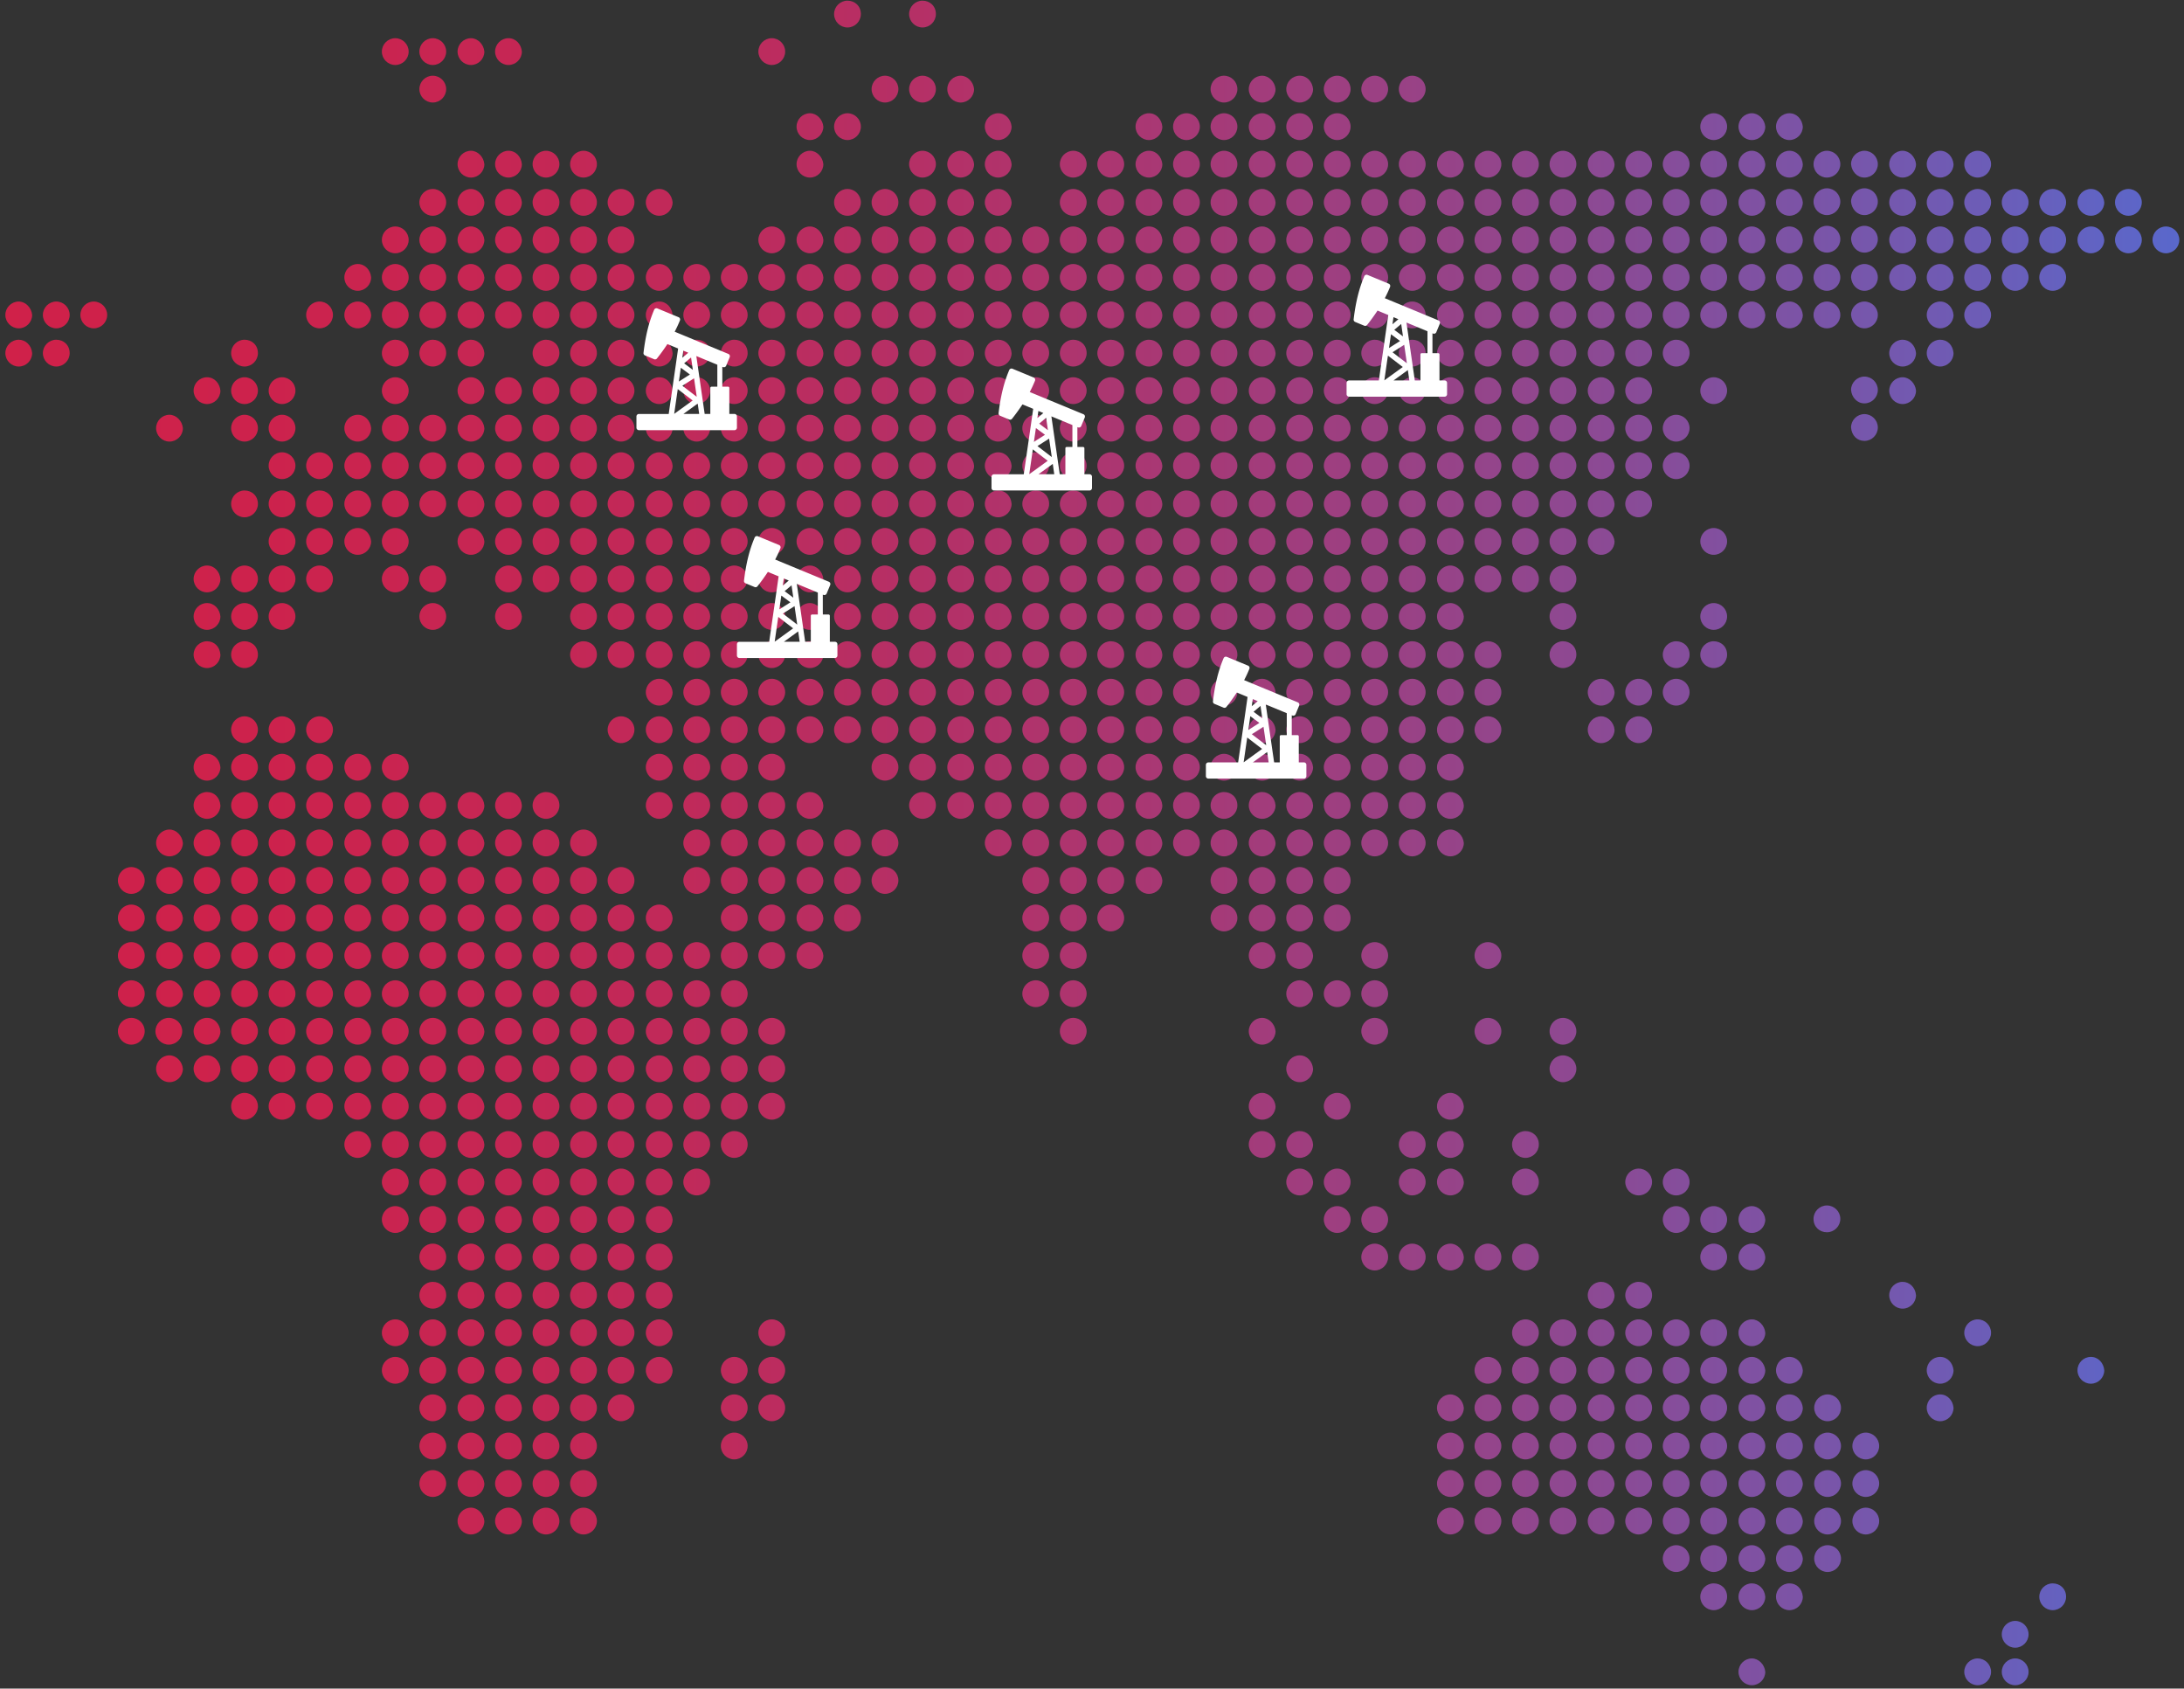 <svg xmlns="http://www.w3.org/2000/svg" width="326" height="252" viewBox="0 0 326 252">
  <rect x="0" y="0" width="326" height="252" fill="#333333" stroke="none"/>
  <defs>
    <linearGradient id="a" x1="-5.2%" x2="107.462%" y1="49.978%" y2="49.978%">
      <stop offset="0%" stop-color="#D12048"/>
      <stop offset="15.27%" stop-color="#CD224C"/>
      <stop offset="31.75%" stop-color="#C12959"/>
      <stop offset="48.8%" stop-color="#AD356F"/>
      <stop offset="66.24%" stop-color="#92468D"/>
      <stop offset="83.79%" stop-color="#6F5BB4"/>
      <stop offset="100%" stop-color="#4872DE"/>
    </linearGradient>
  </defs>
  <g fill="none">
    <path fill="url(#a)" d="M27.2 153.9c0 1.1-.9 2-2 2s-2-.9-2-2 .9-2 2-2 2 .9 2 2zm-1.9-7.6c-1.1 0-2 .9-2 2s.9 2 2 2 2-.9 2-2c-.1-1.1-1-2-2-2zm0 11.2c-1.1 0-2 .9-2 2s.9 2 2 2 2-.9 2-2c-.1-1.1-1-2-2-2zm0-28.1c-1.1 0-2 .9-2 2s.9 2 2 2 2-.9 2-2c-.1-1.1-1-2-2-2zm0 5.6c-1.1 0-2 .9-2 2s.9 2 2 2 2-.9 2-2c-.1-1.1-1-2-2-2zm-5.7 11.3c-1.1 0-2 .9-2 2s.9 2 2 2 2-.9 2-2-.9-2-2-2zm28.1-33.8c-1.1 0-2 .9-2 2s.9 2 2 2 2-.9 2-2-.9-2-2-2zm-28.1 39.4c-1.1 0-2 .9-2 2s.9 2 2 2 2-.9 2-2-.9-2-2-2zm0-16.9c-1.1 0-2 .9-2 2s.9 2 2 2 2-.9 2-2-.9-2-2-2zm0 5.6c-1.1 0-2 .9-2 2s.9 2 2 2 2-.9 2-2-.9-2-2-2zm5.7 0c-1.1 0-2 .9-2 2s.9 2 2 2 2-.9 2-2c-.1-1.1-1-2-2-2zm5.6-11.2c-1.1 0-2 .9-2 2s.9 2 2 2 2-.9 2-2c-.1-1.1-.9-2-2-2zm0 5.6c-1.1 0-2 .9-2 2s.9 2 2 2 2-.9 2-2c-.1-1.1-.9-2-2-2zm0-11.2c-1.1 0-2 .9-2 2s.9 2 2 2 2-.9 2-2c-.1-1.1-.9-2-2-2zm0-11.3c-1.1 0-2 .9-2 2s.9 2 2 2 2-.9 2-2c-.1-1.1-.9-2-2-2zm0 5.7c-1.1 0-2 .9-2 2s.9 2 2 2 2-.9 2-2c-.1-1.2-.9-2-2-2zm0 33.7c-1.1 0-2 .9-2 2s.9 2 2 2 2-.9 2-2c-.1-1.1-.9-2-2-2zm-5.6-90c-1.1 0-2 .9-2 2s.9 2 2 2 2-.9 2-2c-.1-1.1-1-2-2-2zm5.6 95.6c-1.1 0-2 .9-2 2s.9 2 2 2 2-.9 2-2c-.1-1.1-.9-2-2-2zm-5.6-33.7c-1.1 0-2 .9-2 2s.9 2 2 2 2-.9 2-2c-.1-1.1-1-2-2-2zm5.6 16.8c-1.1 0-2 .9-2 2s.9 2 2 2 2-.9 2-2c-.1-1.1-.9-2-2-2zm0 5.7c-1.1 0-2 .9-2 2s.9 2 2 2 2-.9 2-2c-.1-1.1-.9-2-2-2zm0-50.6c-1.1 0-2 .9-2 2s.9 2 2 2 2-.9 2-2c-.1-1.2-.9-2-2-2zM14 45c-1.1 0-2 .9-2 2s.9 2 2 2 2-.9 2-2-.9-2-2-2zm-5.6 5.7c-1.1 0-2 .9-2 2s.9 2 2 2 2-.9 2-2c0-1.2-.9-2-2-2zm0-5.7c-1.1 0-2 .9-2 2s.9 2 2 2 2-.9 2-2-.9-2-2-2zm-5.6 5.7c-1.1 0-2 .9-2 2s.9 2 2 2 2-.9 2-2c-.1-1.2-1-2-2-2zm0-5.7c-1.1 0-2 .9-2 2s.9 2 2 2 2-.9 2-2c-.1-1.1-1-2-2-2zm39.3 45c-1.1 0-2 .9-2 2s.9 2 2 2 2-.9 2-2-.9-2-2-2zm0 16.9c-1.1 0-2 .9-2 2s.9 2 2 2 2-.9 2-2-.9-2-2-2zm0 5.6c-1.1 0-2 .9-2 2s.9 2 2 2 2-.9 2-2-.9-2-2-2zm0 33.8c-1.1 0-2 .9-2 2s.9 2 2 2 2-.9 2-2-.9-2-2-2zm0-73.1c-1.1 0-2 .9-2 2s.9 2 2 2 2-.9 2-2c0-1.2-.9-2-2-2zm0 5.6c-1.1 0-2 .9-2 2s.9 2 2 2 2-.9 2-2-.9-2-2-2zm0 56.2c-1.1 0-2 .9-2 2s.9 2 2 2 2-.9 2-2-.9-2-2-2zm0-16.8c-1.1 0-2 .9-2 2s.9 2 2 2 2-.9 2-2c0-1.2-.9-2-2-2zm0-50.7c-1.1 0-2 .9-2 2s.9 2 2 2 2-.9 2-2-.9-2-2-2zm0 73.1c-1.1 0-2 .9-2 2s.9 2 2 2 2-.9 2-2-.9-2-2-2zm0-16.8c-1.1 0-2 .9-2 2s.9 2 2 2 2-.9 2-2-.9-2-2-2zm0 5.6c-1.1 0-2 .9-2 2s.9 2 2 2 2-.9 2-2-.9-2-2-2zm0-45c-1.1 0-2 .9-2 2s.9 2 2 2 2-.9 2-2-.9-2-2-2zm0-22.5c-1.1 0-2 .9-2 2s.9 2 2 2 2-.9 2-2-.9-2-2-2zm5.6 73.1c-1.1 0-2 .9-2 2s.9 2 2 2 2-.9 2-2-.9-2-2-2zm0 5.6c-1.1 0-2 .9-2 2s.9 2 2 2 2-.9 2-2-.9-2-2-2zm0-16.8c-1.1 0-2 .9-2 2s.9 2 2 2 2-.9 2-2-.9-2-2-2zm0-5.6c-1.1 0-2 .9-2 2s.9 2 2 2 2-.9 2-2c0-1.2-.9-2-2-2zm0 11.2c-1.1 0-2 .9-2 2s.9 2 2 2 2-.9 2-2-.9-2-2-2zm0 33.7c-1.1 0-2 .9-2 2s.9 2 2 2 2-.9 2-2-.9-2-2-2zM42.1 56.3c-1.1 0-2 .9-2 2s.9 2 2 2 2-.9 2-2-.9-2-2-2zm5.6 95.6c-1.1 0-2 .9-2 2s.9 2 2 2 2-.9 2-2-.9-2-2-2zm0 5.6c-1.1 0-2 .9-2 2s.9 2 2 2 2-.9 2-2-.9-2-2-2zm0-11.2c-1.1 0-2 .9-2 2s.9 2 2 2 2-.9 2-2-.9-2-2-2zM30.9 84.4c-1.1 0-2 .9-2 2s.9 2 2 2 2-.9 2-2c-.1-1.1-.9-2-2-2zm5.6 50.6c-1.1 0-2 .9-2 2s.9 2 2 2 2-.9 2-2-.9-2-2-2zm0 5.6c-1.1 0-2 .9-2 2s.9 2 2 2 2-.9 2-2-.9-2-2-2zm0-16.8c-1.1 0-2 .9-2 2s.9 2 2 2 2-.9 2-2-.9-2-2-2zm0 22.5c-1.1 0-2 .9-2 2s.9 2 2 2 2-.9 2-2-.9-2-2-2zm0-16.9c-1.1 0-2 .9-2 2s.9 2 2 2 2-.9 2-2-.9-2-2-2zm0 28.1c-1.1 0-2 .9-2 2s.9 2 2 2 2-.9 2-2-.9-2-2-2zm0-5.6c-1.1 0-2 .9-2 2s.9 2 2 2 2-.9 2-2-.9-2-2-2zm-5.6-95.6c-1.1 0-2 .9-2 2s.9 2 2 2 2-.9 2-2c-.1-1.1-.9-2-2-2zm0 33.7c-1.1 0-2 .9-2 2s.9 2 2 2 2-.9 2-2c-.1-1.1-.9-2-2-2zm5.6 73.1c-1.1 0-2 .9-2 2s.9 2 2 2 2-.9 2-2-.9-2-2-2zm0-44.9c-1.1 0-2 .9-2 2s.9 2 2 2 2-.9 2-2c0-1.2-.9-2-2-2zm5.6 39.3c-1.1 0-2 .9-2 2s.9 2 2 2 2-.9 2-2-.9-2-2-2zM36.5 56.3c-1.1 0-2 .9-2 2s.9 2 2 2 2-.9 2-2-.9-2-2-2zm0-5.6c-1.1 0-2 .9-2 2s.9 2 2 2 2-.9 2-2c0-1.2-.9-2-2-2zm0 11.2c-1.1 0-2 .9-2 2s.9 2 2 2 2-.9 2-2-.9-2-2-2zm5.6 90c-1.1 0-2 .9-2 2s.9 2 2 2 2-.9 2-2-.9-2-2-2zm0 11.2c-1.1 0-2 .9-2 2s.9 2 2 2 2-.9 2-2-.9-2-2-2zm-5.6-56.2c-1.1 0-2 .9-2 2s.9 2 2 2 2-.9 2-2-.9-2-2-2zm0-11.2c-1.1 0-2 .9-2 2s.9 2 2 2 2-.9 2-2c0-1.2-.9-2-2-2zm0 16.8c-1.1 0-2 .9-2 2s.9 2 2 2 2-.9 2-2-.9-2-2-2zm0-28.1c-1.1 0-2 .9-2 2s.9 2 2 2 2-.9 2-2-.9-2-2-2zm0-11.2c-1.1 0-2 .9-2 2s.9 2 2 2 2-.9 2-2c0-1.2-.9-2-2-2zm0 16.8c-1.1 0-2 .9-2 2s.9 2 2 2 2-.9 2-2-.9-2-2-2zm-16.9 39.4c-1.1 0-2 .9-2 2s.9 2 2 2 2-.9 2-2-.9-2-2-2zM81.5 28.2c-1.1 0-2 .9-2 2s.9 2 2 2 2-.9 2-2-.9-2-2-2zm-5.6 95.6c-1.1 0-2 .9-2 2s.9 2 2 2 2-.9 2-2c-.1-1.1-.9-2-2-2zm0 50.6c-1.1 0-2 .9-2 2s.9 2 2 2 2-.9 2-2c-.1-1.1-.9-2-2-2zm0-39.4c-1.1 0-2 .9-2 2s.9 2 2 2 2-.9 2-2c-.1-1.1-.9-2-2-2zm0-16.8c-1.1 0-2 .9-2 2s.9 2 2 2 2-.9 2-2c-.1-1.2-.9-2-2-2zm0-28.2c-1.1 0-2 .9-2 2s.9 2 2 2 2-.9 2-2c-.1-1.1-.9-2-2-2zm0 50.6c-1.1 0-2 .9-2 2s.9 2 2 2 2-.9 2-2c-.1-1.1-.9-2-2-2zm0-56.2c-1.1 0-2 .9-2 2s.9 2 2 2 2-.9 2-2c-.1-1.1-.9-2-2-2zm0 84.4c-1.1 0-2 .9-2 2s.9 2 2 2 2-.9 2-2c-.1-1.2-.9-2-2-2zm0-5.7c-1.1 0-2 .9-2 2s.9 2 2 2 2-.9 2-2c-.1-1.1-.9-2-2-2zm0-11.2c-1.1 0-2 .9-2 2s.9 2 2 2 2-.9 2-2c-.1-1.1-.9-2-2-2zm0-5.6c-1.1 0-2 .9-2 2s.9 2 2 2 2-.9 2-2c-.1-1.1-.9-2-2-2zm0 11.2c-1.1 0-2 .9-2 2s.9 2 2 2 2-.9 2-2c-.1-1.1-.9-2-2-2zm0-28.1c-1.1 0-2 .9-2 2s.9 2 2 2 2-.9 2-2c-.1-1.1-.9-2-2-2zm0-101.2c-1.1 0-2 .9-2 2s.9 2 2 2 2-.9 2-2c-.1-1.1-.9-2-2-2zm0 5.6c-1.1 0-2 .9-2 2s.9 2 2 2 2-.9 2-2c-.1-1.1-.9-2-2-2zm0-28.1c-1.1 0-2 .9-2 2s.9 2 2 2 2-.9 2-2c-.1-1.1-.9-2-2-2zm0 33.7c-1.1 0-2 .9-2 2s.9 2 2 2 2-.9 2-2c-.1-1.1-.9-2-2-2zm0-16.9c-1.1 0-2 .9-2 2s.9 2 2 2 2-.9 2-2c-.1-1.1-.9-2-2-2zm0 50.7c-1.1 0-2 .9-2 2s.9 2 2 2 2-.9 2-2c-.1-1.2-.9-2-2-2zm0 5.6c-1.1 0-2 .9-2 2s.9 2 2 2 2-.9 2-2c-.1-1.1-.9-2-2-2zm0-33.8c-1.1 0-2 .9-2 2s.9 2 2 2 2-.9 2-2c-.1-1.1-.9-2-2-2zm0 22.5c-1.1 0-2 .9-2 2s.9 2 2 2 2-.9 2-2c-.1-1.1-.9-2-2-2zm0-5.6c-1.1 0-2 .9-2 2s.9 2 2 2 2-.9 2-2c-.1-1.1-.9-2-2-2zm-5.6 67.5c-1.1 0-2 .9-2 2s.9 2 2 2 2-.9 2-2c-.1-1.1-1-2-2-2zm0-56.2c-1.1 0-2 .9-2 2s.9 2 2 2 2-.9 2-2c-.1-1.2-1-2-2-2zm0-11.3c-1.1 0-2 .9-2 2s.9 2 2 2 2-.9 2-2c-.1-1.1-1-2-2-2zm0-11.2c-1.1 0-2 .9-2 2s.9 2 2 2 2-.9 2-2c-.1-1.2-1-2-2-2zm-22.6 56.2c-1.1 0-2 .9-2 2s.9 2 2 2 2-.9 2-2-.9-2-2-2zm22.6-73.1c-1.1 0-2 .9-2 2s.9 2 2 2 2-.9 2-2c-.1-1.1-1-2-2-2zm0 5.6c-1.1 0-2 .9-2 2s.9 2 2 2 2-.9 2-2c-.1-1.1-1-2-2-2zm0 5.6c-1.1 0-2 .9-2 2s.9 2 2 2 2-.9 2-2c-.1-1.1-1-2-2-2zm0 22.5c-1.1 0-2 .9-2 2s.9 2 2 2 2-.9 2-2c-.1-1.1-1-2-2-2zm0 50.7c-1.1 0-2 .9-2 2s.9 2 2 2 2-.9 2-2c-.1-1.2-1-2-2-2zm0 5.6c-1.1 0-2 .9-2 2s.9 2 2 2 2-.9 2-2c-.1-1.1-1-2-2-2zm16.8 5.6c-1.1 0-2 .9-2 2s.9 2 2 2 2-.9 2-2-.9-2-2-2zM75.9 180c-1.1 0-2 .9-2 2s.9 2 2 2 2-.9 2-2c-.1-1.1-.9-2-2-2zM70.3 78.8c-1.1 0-2 .9-2 2s.9 2 2 2 2-.9 2-2c-.1-1.1-1-2-2-2zm5.6 118.1c-1.1 0-2 .9-2 2s.9 2 2 2 2-.9 2-2c-.1-1.1-.9-2-2-2zm0 5.6c-1.1 0-2 .9-2 2s.9 2 2 2 2-.9 2-2c-.1-1.1-.9-2-2-2zm0 5.6c-1.1 0-2 .9-2 2s.9 2 2 2 2-.9 2-2c-.1-1.1-.9-2-2-2zm0-16.8c-1.1 0-2 .9-2 2s.9 2 2 2 2-.9 2-2c-.1-1.2-.9-2-2-2zM70.3 28.2c-1.1 0-2 .9-2 2s.9 2 2 2 2-.9 2-2c-.1-1.1-1-2-2-2zm5.6 157.4c-1.1 0-2 .9-2 2s.9 2 2 2 2-.9 2-2c-.1-1.1-.9-2-2-2zM70.3 22.5c-1.1 0-2 .9-2 2s.9 2 2 2 2-.9 2-2c-.1-1.1-1-2-2-2zm5.6 191.3c-1.1 0-2 .9-2 2s.9 2 2 2 2-.9 2-2-.9-2-2-2zM70.3 5.7c-1.1 0-2 .9-2 2s.9 2 2 2 2-.9 2-2c-.1-1.1-1-2-2-2zm5.6 213.7c-1.1 0-2 .9-2 2s.9 2 2 2 2-.9 2-2c-.1-1.1-.9-2-2-2zm0 5.6c-1.1 0-2 .9-2 2s.9 2 2 2 2-.9 2-2c-.1-1.1-.9-2-2-2zm0-168.7c-1.1 0-2 .9-2 2s.9 2 2 2 2-.9 2-2c-.1-1.1-.9-2-2-2zm11.2 140.6c-1.1 0-2 .9-2 2s.9 2 2 2 2-.9 2-2-.9-2-2-2zm0 22.5c-1.1 0-2 .9-2 2s.9 2 2 2 2-.9 2-2-.9-2-2-2zm0 5.6c-1.1 0-2 .9-2 2s.9 2 2 2 2-.9 2-2-.9-2-2-2zm0-16.9c-1.1 0-2 .9-2 2s.9 2 2 2 2-.9 2-2-.9-2-2-2zm0-5.6c-1.1 0-2 .9-2 2s.9 2 2 2 2-.9 2-2-.9-2-2-2zm-5.6-180c-1.1 0-2 .9-2 2s.9 2 2 2 2-.9 2-2-.9-2-2-2zm5.6 191.3c-1.1 0-2 .9-2 2s.9 2 2 2 2-.9 2-2-.9-2-2-2zM81.5 45c-1.1 0-2 .9-2 2s.9 2 2 2 2-.9 2-2-.9-2-2-2zm0 5.7c-1.1 0-2 .9-2 2s.9 2 2 2 2-.9 2-2c0-1.2-.9-2-2-2zm0-11.3c-1.1 0-2 .9-2 2s.9 2 2 2 2-.9 2-2-.9-2-2-2zm0-5.6c-1.1 0-2 .9-2 2s.9 2 2 2 2-.9 2-2-.9-2-2-2zm5.6 135c-1.1 0-2 .9-2 2s.9 2 2 2 2-.9 2-2c0-1.2-.9-2-2-2zm0-16.9c-1.1 0-2 .9-2 2s.9 2 2 2 2-.9 2-2-.9-2-2-2zm0 5.6c-1.1 0-2 .9-2 2s.9 2 2 2 2-.9 2-2-.9-2-2-2zm-5.6 61.9c-1.1 0-2 .9-2 2s.9 2 2 2 2-.9 2-2-.9-2-2-2zm5.6-84.4c-1.1 0-2 .9-2 2s.9 2 2 2 2-.9 2-2-.9-2-2-2zm0 5.6c-1.1 0-2 .9-2 2s.9 2 2 2 2-.9 2-2-.9-2-2-2zm0 33.8c-1.1 0-2 .9-2 2s.9 2 2 2 2-.9 2-2-.9-2-2-2zm0 5.6c-1.1 0-2 .9-2 2s.9 2 2 2 2-.9 2-2-.9-2-2-2zm0 5.6c-1.1 0-2 .9-2 2s.9 2 2 2 2-.9 2-2-.9-2-2-2zm0-22.5c-1.1 0-2 .9-2 2s.9 2 2 2 2-.9 2-2-.9-2-2-2zm0 28.2c-1.1 0-2 .9-2 2s.9 2 2 2 2-.9 2-2c0-1.2-.9-2-2-2zm-5.6-135c-1.1 0-2 .9-2 2s.9 2 2 2 2-.9 2-2-.9-2-2-2zm5.6 90c-1.1 0-2 .9-2 2s.9 2 2 2 2-.9 2-2-.9-2-2-2zm-5.6 11.2c-1.1 0-2 .9-2 2s.9 2 2 2 2-.9 2-2-.9-2-2-2zm0 22.5c-1.1 0-2 .9-2 2s.9 2 2 2 2-.9 2-2-.9-2-2-2zm0-5.6c-1.1 0-2 .9-2 2s.9 2 2 2 2-.9 2-2-.9-2-2-2zm0-11.3c-1.1 0-2 .9-2 2s.9 2 2 2 2-.9 2-2-.9-2-2-2zm0 5.7c-1.1 0-2 .9-2 2s.9 2 2 2 2-.9 2-2c0-1.2-.9-2-2-2zm0 16.8c-1.1 0-2 .9-2 2s.9 2 2 2 2-.9 2-2-.9-2-2-2zm0 22.5c-1.1 0-2 .9-2 2s.9 2 2 2 2-.9 2-2-.9-2-2-2zm0 5.7c-1.1 0-2 .9-2 2s.9 2 2 2 2-.9 2-2-.9-2-2-2zm0-151.9c-1.1 0-2 .9-2 2s.9 2 2 2 2-.9 2-2-.9-2-2-2zm0 129.4c-1.1 0-2 .9-2 2s.9 2 2 2 2-.9 2-2c0-1.2-.9-2-2-2zm0 11.2c-1.1 0-2 .9-2 2s.9 2 2 2 2-.9 2-2-.9-2-2-2zm0-5.6c-1.1 0-2 .9-2 2s.9 2 2 2 2-.9 2-2-.9-2-2-2zm0-112.5c-1.1 0-2 .9-2 2s.9 2 2 2 2-.9 2-2-.9-2-2-2zm0-5.6c-1.1 0-2 .9-2 2s.9 2 2 2 2-.9 2-2-.9-2-2-2zm0-11.3c-1.1 0-2 .9-2 2s.9 2 2 2 2-.9 2-2-.9-2-2-2zm0 50.7c-1.1 0-2 .9-2 2s.9 2 2 2 2-.9 2-2c0-1.2-.9-2-2-2zm0-45c-1.1 0-2 .9-2 2s.9 2 2 2 2-.9 2-2c0-1.2-.9-2-2-2zm0 56.2c-1.1 0-2 .9-2 2s.9 2 2 2 2-.9 2-2-.9-2-2-2zm0 16.9c-1.1 0-2 .9-2 2s.9 2 2 2 2-.9 2-2-.9-2-2-2zm0-5.7c-1.1 0-2 .9-2 2s.9 2 2 2 2-.9 2-2-.9-2-2-2zm0-16.8c-1.1 0-2 .9-2 2s.9 2 2 2 2-.9 2-2-.9-2-2-2zm0 28.1c-1.1 0-2 .9-2 2s.9 2 2 2 2-.9 2-2-.9-2-2-2zm0-16.9c-1.1 0-2 .9-2 2s.9 2 2 2 2-.9 2-2-.9-2-2-2zM70.3 56.3c-1.1 0-2 .9-2 2s.9 2 2 2 2-.9 2-2c-.1-1.1-1-2-2-2zM59 196.9c-1.1 0-2 .9-2 2s.9 2 2 2 2-.9 2-2-.9-2-2-2zm0-61.9c-1.1 0-2 .9-2 2s.9 2 2 2 2-.9 2-2-.9-2-2-2zm0 16.9c-1.1 0-2 .9-2 2s.9 2 2 2 2-.9 2-2-.9-2-2-2zm0-5.6c-1.1 0-2 .9-2 2s.9 2 2 2 2-.9 2-2-.9-2-2-2zm0-22.5c-1.1 0-2 .9-2 2s.9 2 2 2 2-.9 2-2-.9-2-2-2zm0 5.6c-1.1 0-2 .9-2 2s.9 2 2 2 2-.9 2-2-.9-2-2-2zm0 39.4c-1.1 0-2 .9-2 2s.9 2 2 2 2-.9 2-2c0-1.2-.9-2-2-2zm0 5.6c-1.1 0-2 .9-2 2s.9 2 2 2 2-.9 2-2-.9-2-2-2zm0-16.9c-1.1 0-2 .9-2 2s.9 2 2 2 2-.9 2-2-.9-2-2-2zm0 22.5c-1.1 0-2 .9-2 2s.9 2 2 2 2-.9 2-2-.9-2-2-2zm0-16.9c-1.1 0-2 .9-2 2s.9 2 2 2 2-.9 2-2-.9-2-2-2zm0-44.9c-1.1 0-2 .9-2 2s.9 2 2 2 2-.9 2-2c0-1.2-.9-2-2-2zm0 22.4c-1.1 0-2 .9-2 2s.9 2 2 2 2-.9 2-2-.9-2-2-2zm0-89.9c-1.1 0-2 .9-2 2s.9 2 2 2 2-.9 2-2c0-1.2-.9-2-2-2zm0 5.6c-1.1 0-2 .9-2 2s.9 2 2 2 2-.9 2-2-.9-2-2-2zM59 45c-1.1 0-2 .9-2 2s.9 2 2 2 2-.9 2-2-.9-2-2-2zm0-11.2c-1.1 0-2 .9-2 2s.9 2 2 2 2-.9 2-2-.9-2-2-2zm0 5.6c-1.1 0-2 .9-2 2s.9 2 2 2 2-.9 2-2-.9-2-2-2zm0 33.8c-1.1 0-2 .9-2 2s.9 2 2 2 2-.9 2-2c0-1.2-.9-2-2-2zm0 11.2c-1.1 0-2 .9-2 2s.9 2 2 2 2-.9 2-2-.9-2-2-2zm0-5.6c-1.1 0-2 .9-2 2s.9 2 2 2 2-.9 2-2-.9-2-2-2zm0 33.7c-1.1 0-2 .9-2 2s.9 2 2 2 2-.9 2-2-.9-2-2-2zm0-50.6c-1.1 0-2 .9-2 2s.9 2 2 2 2-.9 2-2-.9-2-2-2zm0 5.6c-1.1 0-2 .9-2 2s.9 2 2 2 2-.9 2-2-.9-2-2-2zm0-61.8c-1.1 0-2 .9-2 2s.9 2 2 2 2-.9 2-2-.9-2-2-2zm-5.6 163.1c-1.1 0-2 .9-2 2s.9 2 2 2 2-.9 2-2c-.1-1.2-.9-2-2-2zm0-28.2c-1.1 0-2 .9-2 2s.9 2 2 2 2-.9 2-2c-.1-1.1-.9-2-2-2zm16.9-5.6c-1.1 0-2 .9-2 2s.9 2 2 2 2-.9 2-2c-.1-1.1-1-2-2-2zm-16.9 16.9c-1.1 0-2 .9-2 2s.9 2 2 2 2-.9 2-2c-.1-1.1-.9-2-2-2zm0-5.6c-1.1 0-2 .9-2 2s.9 2 2 2 2-.9 2-2c-.1-1.1-.9-2-2-2zm5.6 56.2c-1.1 0-2 .9-2 2s.9 2 2 2 2-.9 2-2-.9-2-2-2zM47.7 78.8c-1.1 0-2 .9-2 2s.9 2 2 2 2-.9 2-2-.9-2-2-2zm0 5.6c-1.1 0-2 .9-2 2s.9 2 2 2 2-.9 2-2-.9-2-2-2zm0-11.2c-1.1 0-2 .9-2 2s.9 2 2 2 2-.9 2-2c0-1.2-.9-2-2-2zm0-28.2c-1.1 0-2 .9-2 2s.9 2 2 2 2-.9 2-2-.9-2-2-2zm0 22.5c-1.1 0-2 .9-2 2s.9 2 2 2 2-.9 2-2-.9-2-2-2zm5.7 95.6c-1.1 0-2 .9-2 2s.9 2 2 2 2-.9 2-2c-.1-1.1-.9-2-2-2zm0-28.1c-1.1 0-2 .9-2 2s.9 2 2 2 2-.9 2-2c-.1-1.1-.9-2-2-2zm0-73.1c-1.1 0-2 .9-2 2s.9 2 2 2 2-.9 2-2c-.1-1.1-.9-2-2-2zm0-22.5c-1.1 0-2 .9-2 2s.9 2 2 2 2-.9 2-2c-.1-1.1-.9-2-2-2zm0 5.6c-1.1 0-2 .9-2 2s.9 2 2 2 2-.9 2-2c-.1-1.1-.9-2-2-2zm0 28.2c-1.1 0-2 .9-2 2s.9 2 2 2 2-.9 2-2c-.1-1.2-.9-2-2-2zm0-5.7c-1.1 0-2 .9-2 2s.9 2 2 2 2-.9 2-2c-.1-1.1-.9-2-2-2zm0 56.3c-1.1 0-2 .9-2 2s.9 2 2 2 2-.9 2-2c-.1-1.1-.9-2-2-2zm0-45c-1.1 0-2 .9-2 2s.9 2 2 2 2-.9 2-2c-.1-1.1-.9-2-2-2zm0 50.6c-1.1 0-2 .9-2 2s.9 2 2 2 2-.9 2-2c-.1-1.1-.9-2-2-2zm0-11.2c-1.1 0-2 .9-2 2s.9 2 2 2 2-.9 2-2c-.1-1.2-.9-2-2-2zm0-5.7c-1.1 0-2 .9-2 2s.9 2 2 2 2-.9 2-2c-.1-1.1-.9-2-2-2zm0 45c-1.1 0-2 .9-2 2s.9 2 2 2 2-.9 2-2c-.1-1.1-.9-2-2-2zM64.6 5.7c-1.1 0-2 .9-2 2s.9 2 2 2 2-.9 2-2-.9-2-2-2zM70.3 225c-1.1 0-2 .9-2 2s.9 2 2 2 2-.9 2-2c-.1-1.1-1-2-2-2zm0-5.6c-1.1 0-2 .9-2 2s.9 2 2 2 2-.9 2-2c-.1-1.1-1-2-2-2zm0-11.3c-1.1 0-2 .9-2 2s.9 2 2 2 2-.9 2-2c-.1-1.1-1-2-2-2zm0 5.7c-1.1 0-2 .9-2 2s.9 2 2 2 2-.9 2-2-1-2-2-2zm-5.7-180c-1.1 0-2 .9-2 2s.9 2 2 2 2-.9 2-2-.9-2-2-2zm0 16.9c-1.1 0-2 .9-2 2s.9 2 2 2 2-.9 2-2c0-1.2-.9-2-2-2zm0-11.3c-1.1 0-2 .9-2 2s.9 2 2 2 2-.9 2-2-.9-2-2-2zm0-11.2c-1.1 0-2 .9-2 2s.9 2 2 2 2-.9 2-2-.9-2-2-2zm5.7 174.3c-1.1 0-2 .9-2 2s.9 2 2 2 2-.9 2-2c-.1-1.1-1-2-2-2zM64.6 11.3c-1.1 0-2 .9-2 2s.9 2 2 2 2-.9 2-2-.9-2-2-2zm0 33.7c-1.1 0-2 .9-2 2s.9 2 2 2 2-.9 2-2-.9-2-2-2zm5.7 106.9c-1.1 0-2 .9-2 2s.9 2 2 2 2-.9 2-2c-.1-1.1-1-2-2-2zm0 11.2c-1.1 0-2 .9-2 2s.9 2 2 2 2-.9 2-2c-.1-1.1-1-2-2-2zm0-5.6c-1.1 0-2 .9-2 2s.9 2 2 2 2-.9 2-2c-.1-1.1-1-2-2-2zm0-11.2c-1.1 0-2 .9-2 2s.9 2 2 2 2-.9 2-2c-.1-1.1-1-2-2-2zm0-5.7c-1.1 0-2 .9-2 2s.9 2 2 2 2-.9 2-2c-.1-1.1-1-2-2-2zm0 56.3c-1.1 0-2 .9-2 2s.9 2 2 2 2-.9 2-2c-.1-1.1-1-2-2-2zm0-11.3c-1.1 0-2 .9-2 2s.9 2 2 2 2-.9 2-2c-.1-1.1-1-2-2-2zm0-16.8c-1.1 0-2 .9-2 2s.9 2 2 2 2-.9 2-2c-.1-1.2-1-2-2-2zm0 22.5c-1.1 0-2 .9-2 2s.9 2 2 2 2-.9 2-2c-.1-1.2-1-2-2-2zm0-16.9c-1.1 0-2 .9-2 2s.9 2 2 2 2-.9 2-2c-.1-1.1-1-2-2-2zm0 5.6c-1.1 0-2 .9-2 2s.9 2 2 2 2-.9 2-2c-.1-1.1-1-2-2-2zM64.6 67.5c-1.1 0-2 .9-2 2s.9 2 2 2 2-.9 2-2-.9-2-2-2zm0 118.1c-1.1 0-2 .9-2 2s.9 2 2 2 2-.9 2-2-.9-2-2-2zm0-5.6c-1.1 0-2 .9-2 2s.9 2 2 2 2-.9 2-2-.9-2-2-2zm0-5.6c-1.1 0-2 .9-2 2s.9 2 2 2 2-.9 2-2-.9-2-2-2zm0-11.3c-1.1 0-2 .9-2 2s.9 2 2 2 2-.9 2-2-.9-2-2-2zm0 5.7c-1.1 0-2 .9-2 2s.9 2 2 2 2-.9 2-2c0-1.2-.9-2-2-2zm0 33.7c-1.1 0-2 .9-2 2s.9 2 2 2 2-.9 2-2-.9-2-2-2zm0 5.6c-1.1 0-2 .9-2 2s.9 2 2 2 2-.9 2-2-.9-2-2-2zm0-146.2c-1.1 0-2 .9-2 2s.9 2 2 2 2-.9 2-2-.9-2-2-2zm0 129.4c-1.1 0-2 .9-2 2s.9 2 2 2 2-.9 2-2c0-1.2-.9-2-2-2zm0-33.8c-1.1 0-2 .9-2 2s.9 2 2 2 2-.9 2-2-.9-2-2-2zm0 39.4c-1.1 0-2 .9-2 2s.9 2 2 2 2-.9 2-2-.9-2-2-2zm0 16.9c-1.1 0-2 .9-2 2s.9 2 2 2 2-.9 2-2-.9-2-2-2zm0-129.4c-1.1 0-2 .9-2 2s.9 2 2 2 2-.9 2-2-.9-2-2-2zm0 33.8c-1.1 0-2 .9-2 2s.9 2 2 2 2-.9 2-2c0-1.2-.9-2-2-2zm0-28.2c-1.1 0-2 .9-2 2s.9 2 2 2 2-.9 2-2-.9-2-2-2zm0 61.9c-1.1 0-2 .9-2 2s.9 2 2 2 2-.9 2-2-.9-2-2-2zm0 67.5c-1.1 0-2 .9-2 2s.9 2 2 2 2-.9 2-2-.9-2-2-2zm0-146.2c-1.1 0-2 .9-2 2s.9 2 2 2 2-.9 2-2c0-1.2-.9-2-2-2zm0 50.6c-1.1 0-2 .9-2 2s.9 2 2 2 2-.9 2-2-.9-2-2-2zm0 16.8c-1.1 0-2 .9-2 2s.9 2 2 2 2-.9 2-2-.9-2-2-2zm0 5.7c-1.1 0-2 .9-2 2s.9 2 2 2 2-.9 2-2-.9-2-2-2zm0-16.9c-1.1 0-2 .9-2 2s.9 2 2 2 2-.9 2-2-.9-2-2-2zm0 5.6c-1.1 0-2 .9-2 2s.9 2 2 2 2-.9 2-2-.9-2-2-2zm16.9 90c-1.1 0-2 .9-2 2s.9 2 2 2 2-.9 2-2-.9-2-2-2zM272.7 32.1c1.1 0 2-.9 2-2s-.9-2-2-2-2 .9-2 2 .9 2 2 2zm0-5.6c1.1 0 2-.9 2-2s-.9-2-2-2-2 .9-2 2 .9 2 2 2zm0 22.5c1.1 0 2-.9 2-2s-.9-2-2-2-2 .9-2 2 .9 2 2 2zm0-5.6c1.1 0 2-.9 2-2s-.9-2-2-2-2 .9-2 2 .9 2 2 2zm0-5.7c1.1 0 2-.9 2-2s-.9-2-2-2-2 .9-2 2 .9 2 2 2zm5.6 22.5c1.1 0 2-.9 2-2s-.9-2-2-2-2 .9-2 2c.1 1.1.9 2 2 2zm0-33.7c1.1 0 2-.9 2-2s-.9-2-2-2-2 .9-2 2c.1 1.1.9 2 2 2zm0 5.6c1.1 0 2-.9 2-2s-.9-2-2-2-2 .9-2 2c.1 1.1.9 2 2 2zm0 5.6c1.1 0 2-.9 2-2s-.9-2-2-2-2 .9-2 2c.1 1.1.9 2 2 2zm0 5.7c1.1 0 2-.9 2-2s-.9-2-2-2-2 .9-2 2c.1 1.1.9 2 2 2zm0 5.6c1.1 0 2-.9 2-2s-.9-2-2-2-2 .9-2 2c.1 1.1.9 2 2 2zM92.7 135c-1.1 0-2 .9-2 2s.9 2 2 2 2-.9 2-2-.9-2-2-2zm118.1-61.8c-1.1 0-2 .9-2 2s.9 2 2 2 2-.9 2-2c0-1.2-.9-2-2-2zm0-5.7c-1.1 0-2 .9-2 2s.9 2 2 2 2-.9 2-2-.9-2-2-2zm0 11.3c-1.1 0-2 .9-2 2s.9 2 2 2 2-.9 2-2-.9-2-2-2zm0-16.9c-1.1 0-2 .9-2 2s.9 2 2 2 2-.9 2-2-.9-2-2-2zm0 22.5c-1.1 0-2 .9-2 2s.9 2 2 2 2-.9 2-2-.9-2-2-2zm0-28.1c-1.1 0-2 .9-2 2s.9 2 2 2 2-.9 2-2-.9-2-2-2zm0 56.2c-1.1 0-2 .9-2 2s.9 2 2 2 2-.9 2-2-.9-2-2-2zm0-61.8c-1.1 0-2 .9-2 2s.9 2 2 2 2-.9 2-2c0-1.2-.9-2-2-2zm0 56.2c-1.1 0-2 .9-2 2s.9 2 2 2 2-.9 2-2-.9-2-2-2zm0-5.6c-1.1 0-2 .9-2 2s.9 2 2 2 2-.9 2-2-.9-2-2-2zm0-5.6c-1.1 0-2 .9-2 2s.9 2 2 2 2-.9 2-2c0-1.2-.9-2-2-2zm0-5.7c-1.1 0-2 .9-2 2s.9 2 2 2 2-.9 2-2-.9-2-2-2zm0-56.2c-1.1 0-2 .9-2 2s.9 2 2 2 2-.9 2-2-.9-2-2-2zm0 11.2c-1.1 0-2 .9-2 2s.9 2 2 2 2-.9 2-2-.9-2-2-2zm5.7 174.4c-1.1 0-2 .9-2 2s.9 2 2 2 2-.9 2-2c-.1-1.1-1-2-2-2zm0-11.3c-1.1 0-2 .9-2 2s.9 2 2 2 2-.9 2-2c-.1-1.1-1-2-2-2zm0-22.5c-1.1 0-2 .9-2 2s.9 2 2 2 2-.9 2-2c-.1-1.1-1-2-2-2zm0 39.4c-1.1 0-2 .9-2 2s.9 2 2 2 2-.9 2-2c-.1-1.1-1-2-2-2zm0-11.2c-1.1 0-2 .9-2 2s.9 2 2 2 2-.9 2-2-1-2-2-2zm-5.7-174.4c-1.1 0-2 .9-2 2s.9 2 2 2 2-.9 2-2-.9-2-2-2zm0 78.8c-1.1 0-2 .9-2 2s.9 2 2 2 2-.9 2-2c0-1.2-.9-2-2-2zm0-95.7c-1.1 0-2 .9-2 2s.9 2 2 2 2-.9 2-2-.9-2-2-2zm0 5.7c-1.1 0-2 .9-2 2s.9 2 2 2 2-.9 2-2-.9-2-2-2zm0-16.9c-1.1 0-2 .9-2 2s.9 2 2 2 2-.9 2-2-.9-2-2-2zm-5.6 84.4c-1.1 0-2 .9-2 2s.9 2 2 2 2-.9 2-2c0-1.2-.9-2-2-2zm0-33.8c-1.1 0-2 .9-2 2s.9 2 2 2 2-.9 2-2-.9-2-2-2zm0 22.5c-1.1 0-2 .9-2 2s.9 2 2 2 2-.9 2-2-.9-2-2-2zm0-16.9c-1.1 0-2 .9-2 2s.9 2 2 2 2-.9 2-2-.9-2-2-2zm0 5.7c-1.1 0-2 .9-2 2s.9 2 2 2 2-.9 2-2c0-1.2-.9-2-2-2zm0 16.8c-1.1 0-2 .9-2 2s.9 2 2 2 2-.9 2-2-.9-2-2-2zm5.6 33.8c-1.1 0-2 .9-2 2s.9 2 2 2 2-.9 2-2-.9-2-2-2zm-5.6-5.6c-1.1 0-2 .9-2 2s.9 2 2 2 2-.9 2-2c0-1.2-.9-2-2-2zm0-5.7c-1.1 0-2 .9-2 2s.9 2 2 2 2-.9 2-2-.9-2-2-2zm0-5.6c-1.1 0-2 .9-2 2s.9 2 2 2 2-.9 2-2-.9-2-2-2zm11.3 67.5c-1.1 0-2 .9-2 2s.9 2 2 2 2-.9 2-2c-.1-1.1-1-2-2-2zm-11.3-73.1c-1.1 0-2 .9-2 2s.9 2 2 2 2-.9 2-2-.9-2-2-2zm0-22.5c-1.1 0-2 .9-2 2s.9 2 2 2 2-.9 2-2-.9-2-2-2zm0-67.5c-1.1 0-2 .9-2 2s.9 2 2 2 2-.9 2-2-.9-2-2-2zm5.6 174.3c-1.1 0-2 .9-2 2s.9 2 2 2 2-.9 2-2-.9-2-2-2zm-5.6-129.3c-1.1 0-2 .9-2 2s.9 2 2 2 2-.9 2-2-.9-2-2-2zm5.6 118.1c-1.1 0-2 .9-2 2s.9 2 2 2 2-.9 2-2-.9-2-2-2zm-5.6-151.9c-1.1 0-2 .9-2 2s.9 2 2 2 2-.9 2-2-.9-2-2-2zm5.6 146.3c-1.1 0-2 .9-2 2s.9 2 2 2 2-.9 2-2c0-1.2-.9-2-2-2zm-5.6-118.1c-1.1 0-2 .9-2 2s.9 2 2 2 2-.9 2-2c0-1.2-.9-2-2-2zm0-5.7c-1.1 0-2 .9-2 2s.9 2 2 2 2-.9 2-2-.9-2-2-2zm0-16.8c-1.1 0-2 .9-2 2s.9 2 2 2 2-.9 2-2-.9-2-2-2zm0 11.2c-1.1 0-2 .9-2 2s.9 2 2 2 2-.9 2-2-.9-2-2-2zm0-5.6c-1.1 0-2 .9-2 2s.9 2 2 2 2-.9 2-2-.9-2-2-2zm11.3 28.1c-1.1 0-2 .9-2 2s.9 2 2 2 2-.9 2-2c-.1-1.1-1-2-2-2zm5.6 22.5c-1.1 0-2 .9-2 2s.9 2 2 2 2-.9 2-2-.9-2-2-2zm0 11.3c-1.1 0-2 .9-2 2s.9 2 2 2 2-.9 2-2c0-1.2-.9-2-2-2zm0 5.6c-1.1 0-2 .9-2 2s.9 2 2 2 2-.9 2-2-.9-2-2-2zm5.6 101.2c-1.1 0-2 .9-2 2s.9 2 2 2 2-.9 2-2-.9-2-2-2zm-5.6-135c-1.1 0-2 .9-2 2s.9 2 2 2 2-.9 2-2-.9-2-2-2zm0 5.7c-1.1 0-2 .9-2 2s.9 2 2 2 2-.9 2-2c0-1.2-.9-2-2-2zm0 129.3c-1.1 0-2 .9-2 2s.9 2 2 2 2-.9 2-2-.9-2-2-2zm0-95.6c-1.1 0-2 .9-2 2s.9 2 2 2 2-.9 2-2-.9-2-2-2zm0 101.2c-1.1 0-2 .9-2 2s.9 2 2 2 2-.9 2-2-.9-2-2-2zm0-146.2c-1.1 0-2 .9-2 2s.9 2 2 2 2-.9 2-2-.9-2-2-2zm0 90c-1.1 0-2 .9-2 2s.9 2 2 2 2-.9 2-2-.9-2-2-2zm0-11.3c-1.1 0-2 .9-2 2s.9 2 2 2 2-.9 2-2-.9-2-2-2zm0 45c-1.1 0-2 .9-2 2s.9 2 2 2 2-.9 2-2-.9-2-2-2zm0-163.1c-1.1 0-2 .9-2 2s.9 2 2 2 2-.9 2-2-.9-2-2-2zm0 33.8c-1.1 0-2 .9-2 2s.9 2 2 2 2-.9 2-2-.9-2-2-2zm5.6 168.7c-1.1 0-2 .9-2 2s.9 2 2 2 2-.9 2-2-.9-2-2-2zm0-11.2c-1.1 0-2 .9-2 2s.9 2 2 2 2-.9 2-2-.9-2-2-2zm0-5.7c-1.1 0-2 .9-2 2s.9 2 2 2 2-.9 2-2-.9-2-2-2zm0 11.3c-1.1 0-2 .9-2 2s.9 2 2 2 2-.9 2-2-.9-2-2-2zM222.1 45c-1.1 0-2 .9-2 2s.9 2 2 2 2-.9 2-2-.9-2-2-2zm0-16.8c-1.1 0-2 .9-2 2s.9 2 2 2 2-.9 2-2-.9-2-2-2zm0 22.5c-1.1 0-2 .9-2 2s.9 2 2 2 2-.9 2-2c0-1.2-.9-2-2-2zm0-11.3c-1.1 0-2 .9-2 2s.9 2 2 2 2-.9 2-2-.9-2-2-2zm0-5.6c-1.1 0-2 .9-2 2s.9 2 2 2 2-.9 2-2-.9-2-2-2zm-5.6 129.3c-1.1 0-2 .9-2 2s.9 2 2 2 2-.9 2-2c-.1-1.1-1-2-2-2zm0-67.4c-1.1 0-2 .9-2 2s.9 2 2 2 2-.9 2-2c-.1-1.2-1-2-2-2zm0 5.6c-1.1 0-2 .9-2 2s.9 2 2 2 2-.9 2-2c-.1-1.1-1-2-2-2zm0-11.3c-1.1 0-2 .9-2 2s.9 2 2 2 2-.9 2-2c-.1-1.1-1-2-2-2zm0-11.2c-1.1 0-2 .9-2 2s.9 2 2 2 2-.9 2-2c-.1-1.1-1-2-2-2zm0 5.6c-1.1 0-2 .9-2 2s.9 2 2 2 2-.9 2-2c-.1-1.1-1-2-2-2zm5.6 129.4c-1.1 0-2 .9-2 2s.9 2 2 2 2-.9 2-2-.9-2-2-2zm-5.6-45c-1.1 0-2 .9-2 2s.9 2 2 2 2-.9 2-2c-.1-1.2-1-2-2-2zm0-45c-1.1 0-2 .9-2 2s.9 2 2 2 2-.9 2-2c-.1-1.1-1-2-2-2zm0-50.6c-1.1 0-2 .9-2 2s.9 2 2 2 2-.9 2-2c-.1-1.2-1-2-2-2zm0 33.7c-1.1 0-2 .9-2 2s.9 2 2 2 2-.9 2-2c-.1-1.1-1-2-2-2zm-33.8-45c-1.1 0-2 .9-2 2s.9 2 2 2 2-.9 2-2-.9-2-2-2zm33.8 50.6c-1.1 0-2 .9-2 2s.9 2 2 2 2-.9 2-2c-.1-1.1-1-2-2-2zm0-90c-1.1 0-2 .9-2 2s.9 2 2 2 2-.9 2-2c-.1-1.1-1-2-2-2zm0 5.7c-1.1 0-2 .9-2 2s.9 2 2 2 2-.9 2-2c-.1-1.1-1-2-2-2zm0 39.3c-1.1 0-2 .9-2 2s.9 2 2 2 2-.9 2-2c-.1-1.1-1-2-2-2zm5.6 151.9c-1.1 0-2 .9-2 2s.9 2 2 2 2-.9 2-2-.9-2-2-2zm0 5.6c-1.1 0-2 .9-2 2s.9 2 2 2 2-.9 2-2-.9-2-2-2zm-5.6-191.2c-1.1 0-2 .9-2 2s.9 2 2 2 2-.9 2-2c-.1-1.1-1-2-2-2zm0 22.5c-1.1 0-2 .9-2 2s.9 2 2 2 2-.9 2-2c-.1-1.1-1-2-2-2zm-11.3 67.5c-1.1 0-2 .9-2 2s.9 2 2 2 2-.9 2-2-.9-2-2-2zM216.5 45c-1.1 0-2 .9-2 2s.9 2 2 2 2-.9 2-2c-.1-1.1-1-2-2-2zm0-5.6c-1.1 0-2 .9-2 2s.9 2 2 2 2-.9 2-2c-.1-1.1-1-2-2-2zm0 11.3c-1.1 0-2 .9-2 2s.9 2 2 2 2-.9 2-2c-.1-1.2-1-2-2-2zm5.6 28.1c-1.1 0-2 .9-2 2s.9 2 2 2 2-.9 2-2-.9-2-2-2zM188.4 45c-1.1 0-2 .9-2 2s.9 2 2 2 2-.9 2-2c-.1-1.1-1-2-2-2zm0-5.6c-1.1 0-2 .9-2 2s.9 2 2 2 2-.9 2-2c-.1-1.1-1-2-2-2zm0-11.2c-1.1 0-2 .9-2 2s.9 2 2 2 2-.9 2-2c-.1-1.1-1-2-2-2zm5.6 73.1c-1.1 0-2 .9-2 2s.9 2 2 2 2-.9 2-2c-.1-1.1-.9-2-2-2zm-5.6-84.4c-1.1 0-2 .9-2 2s.9 2 2 2 2-.9 2-2c-.1-1.1-1-2-2-2zm0 5.6c-1.1 0-2 .9-2 2s.9 2 2 2 2-.9 2-2c-.1-1.1-1-2-2-2zm0 33.8c-1.1 0-2 .9-2 2s.9 2 2 2 2-.9 2-2c-.1-1.1-1-2-2-2zm0 11.2c-1.1 0-2 .9-2 2s.9 2 2 2 2-.9 2-2c-.1-1.1-1-2-2-2zm0 11.3c-1.1 0-2 .9-2 2s.9 2 2 2 2-.9 2-2c-.1-1.1-1-2-2-2zm0-5.6c-1.1 0-2 .9-2 2s.9 2 2 2 2-.9 2-2c-.1-1.2-1-2-2-2zm0-61.9c-1.1 0-2 .9-2 2s.9 2 2 2 2-.9 2-2c-.1-1.1-1-2-2-2zm0 50.6c-1.1 0-2 .9-2 2s.9 2 2 2 2-.9 2-2c-.1-1.1-1-2-2-2zm0-11.2c-1.1 0-2 .9-2 2s.9 2 2 2 2-.9 2-2c-.1-1.2-1-2-2-2zm5.6 73.1c-1.1 0-2 .9-2 2s.9 2 2 2 2-.9 2-2c-.1-1.1-.9-2-2-2zm0-5.6c-1.1 0-2 .9-2 2s.9 2 2 2 2-.9 2-2c-.1-1.2-.9-2-2-2zm0-11.3c-1.1 0-2 .9-2 2s.9 2 2 2 2-.9 2-2c-.1-1.1-.9-2-2-2zm0 22.5c-1.1 0-2 .9-2 2s.9 2 2 2 2-.9 2-2c-.1-1.1-.9-2-2-2zm0-16.9c-1.1 0-2 .9-2 2s.9 2 2 2 2-.9 2-2c-.1-1.1-.9-2-2-2zm0 45c-1.1 0-2 .9-2 2s.9 2 2 2 2-.9 2-2c-.1-1.1-.9-2-2-2zm0 16.9c-1.1 0-2 .9-2 2s.9 2 2 2 2-.9 2-2c-.1-1.1-.9-2-2-2zm0-5.6c-1.1 0-2 .9-2 2s.9 2 2 2 2-.9 2-2c-.1-1.2-.9-2-2-2zm0-33.8c-1.1 0-2 .9-2 2s.9 2 2 2 2-.9 2-2c-.1-1.1-.9-2-2-2zm0 11.3c-1.1 0-2 .9-2 2s.9 2 2 2 2-.9 2-2c-.1-1.1-.9-2-2-2zm0-5.7c-1.1 0-2 .9-2 2s.9 2 2 2 2-.9 2-2c-.1-1.1-.9-2-2-2zm-5.6-106.8c-1.1 0-2 .9-2 2s.9 2 2 2 2-.9 2-2c-.1-1.1-1-2-2-2zm-5.7-16.9c-1.1 0-2 .9-2 2s.9 2 2 2 2-.9 2-2-.9-2-2-2zm0 5.6c-1.1 0-2 .9-2 2s.9 2 2 2 2-.9 2-2-.9-2-2-2zm0-11.2c-1.1 0-2 .9-2 2s.9 2 2 2 2-.9 2-2-.9-2-2-2zm0 16.9c-1.1 0-2 .9-2 2s.9 2 2 2 2-.9 2-2-.9-2-2-2zm5.7 140.6c-1.1 0-2 .9-2 2s.9 2 2 2 2-.9 2-2c-.1-1.2-1-2-2-2zm-5.7-118.1c-1.1 0-2 .9-2 2s.9 2 2 2 2-.9 2-2c0-1.2-.9-2-2-2zm0 5.6c-1.1 0-2 .9-2 2s.9 2 2 2 2-.9 2-2-.9-2-2-2zm5.7 106.8c-1.1 0-2 .9-2 2s.9 2 2 2 2-.9 2-2c-.1-1.1-1-2-2-2zM182.7 45c-1.1 0-2 .9-2 2s.9 2 2 2 2-.9 2-2-.9-2-2-2zm0-11.2c-1.1 0-2 .9-2 2s.9 2 2 2 2-.9 2-2-.9-2-2-2zm5.7 50.6c-1.1 0-2 .9-2 2s.9 2 2 2 2-.9 2-2c-.1-1.1-1-2-2-2zm-5.7-45c-1.1 0-2 .9-2 2s.9 2 2 2 2-.9 2-2-.9-2-2-2zm5.7 73.1c-1.1 0-2 .9-2 2s.9 2 2 2 2-.9 2-2c-.1-1.1-1-2-2-2zm0-11.2c-1.1 0-2 .9-2 2s.9 2 2 2 2-.9 2-2c-.1-1.1-1-2-2-2zm0 5.6c-1.1 0-2 .9-2 2s.9 2 2 2 2-.9 2-2c-.1-1.1-1-2-2-2zm0-11.2c-1.1 0-2 .9-2 2s.9 2 2 2 2-.9 2-2c-.1-1.2-1-2-2-2zm0-5.7c-1.1 0-2 .9-2 2s.9 2 2 2 2-.9 2-2c-.1-1.1-1-2-2-2zm0 39.4c-1.1 0-2 .9-2 2s.9 2 2 2 2-.9 2-2c-.1-1.1-1-2-2-2zm0 11.2c-1.1 0-2 .9-2 2s.9 2 2 2 2-.9 2-2c-.1-1.1-1-2-2-2zm0-22.4c-1.1 0-2 .9-2 2s.9 2 2 2 2-.9 2-2c-.1-1.2-1-2-2-2zm0 16.8c-1.1 0-2 .9-2 2s.9 2 2 2 2-.9 2-2c-.1-1.1-1-2-2-2zm0-11.2c-1.1 0-2 .9-2 2s.9 2 2 2 2-.9 2-2c-.1-1.1-1-2-2-2zm0 28.1c-1.1 0-2 .9-2 2s.9 2 2 2 2-.9 2-2c-.1-1.1-1-2-2-2zm11.2 28.1c-1.1 0-2 .9-2 2s.9 2 2 2 2-.9 2-2-.9-2-2-2zm0-106.8c-1.1 0-2 .9-2 2s.9 2 2 2 2-.9 2-2c0-1.2-.9-2-2-2zm0-5.7c-1.1 0-2 .9-2 2s.9 2 2 2 2-.9 2-2-.9-2-2-2zm0-5.6c-1.1 0-2 .9-2 2s.9 2 2 2 2-.9 2-2-.9-2-2-2zm0 16.9c-1.1 0-2 .9-2 2s.9 2 2 2 2-.9 2-2-.9-2-2-2zm0-22.5c-1.1 0-2 .9-2 2s.9 2 2 2 2-.9 2-2-.9-2-2-2zm0-5.6c-1.1 0-2 .9-2 2s.9 2 2 2 2-.9 2-2c0-1.2-.9-2-2-2zm0 61.8c-1.1 0-2 .9-2 2s.9 2 2 2 2-.9 2-2-.9-2-2-2zm0-11.2c-1.1 0-2 .9-2 2s.9 2 2 2 2-.9 2-2-.9-2-2-2zm0-16.9c-1.1 0-2 .9-2 2s.9 2 2 2 2-.9 2-2-.9-2-2-2zm0 5.6c-1.1 0-2 .9-2 2s.9 2 2 2 2-.9 2-2-.9-2-2-2zm0 5.7c-1.1 0-2 .9-2 2s.9 2 2 2 2-.9 2-2c0-1.2-.9-2-2-2zm0 11.2c-1.1 0-2 .9-2 2s.9 2 2 2 2-.9 2-2-.9-2-2-2zm5.6 73.1c-1.1 0-2 .9-2 2s.9 2 2 2 2-.9 2-2-.9-2-2-2zm0 5.6c-1.1 0-2 .9-2 2s.9 2 2 2 2-.9 2-2-.9-2-2-2zm0-39.3c-1.1 0-2 .9-2 2s.9 2 2 2 2-.9 2-2-.9-2-2-2zm0 5.6c-1.1 0-2 .9-2 2s.9 2 2 2 2-.9 2-2-.9-2-2-2zm-5.6-140.6c-1.1 0-2 .9-2 2s.9 2 2 2 2-.9 2-2-.9-2-2-2zm0 11.2c-1.1 0-2 .9-2 2s.9 2 2 2 2-.9 2-2-.9-2-2-2zm0 11.3c-1.1 0-2 .9-2 2s.9 2 2 2 2-.9 2-2-.9-2-2-2zm0 5.6c-1.1 0-2 .9-2 2s.9 2 2 2 2-.9 2-2-.9-2-2-2zm0-11.2c-1.1 0-2 .9-2 2s.9 2 2 2 2-.9 2-2-.9-2-2-2zm0-11.3c-1.1 0-2 .9-2 2s.9 2 2 2 2-.9 2-2-.9-2-2-2zm0 28.1c-1.1 0-2 .9-2 2s.9 2 2 2 2-.9 2-2-.9-2-2-2zM194 11.3c-1.1 0-2 .9-2 2s.9 2 2 2 2-.9 2-2c-.1-1.1-.9-2-2-2zm0 45c-1.1 0-2 .9-2 2s.9 2 2 2 2-.9 2-2c-.1-1.1-.9-2-2-2zm0-5.6c-1.1 0-2 .9-2 2s.9 2 2 2 2-.9 2-2c-.1-1.2-.9-2-2-2zm0-16.9c-1.1 0-2 .9-2 2s.9 2 2 2 2-.9 2-2c-.1-1.1-.9-2-2-2zm0 28.1c-1.1 0-2 .9-2 2s.9 2 2 2 2-.9 2-2c-.1-1.1-.9-2-2-2zm0-22.5c-1.1 0-2 .9-2 2s.9 2 2 2 2-.9 2-2c-.1-1.1-.9-2-2-2zm0 5.6c-1.1 0-2 .9-2 2s.9 2 2 2 2-.9 2-2c-.1-1.1-.9-2-2-2zm0 45c-1.1 0-2 .9-2 2s.9 2 2 2 2-.9 2-2c-.1-1.1-.9-2-2-2zm0-22.5c-1.1 0-2 .9-2 2s.9 2 2 2 2-.9 2-2c-.1-1.1-.9-2-2-2zm0 16.9c-1.1 0-2 .9-2 2s.9 2 2 2 2-.9 2-2c-.1-1.1-.9-2-2-2zm0-11.2c-1.1 0-2 .9-2 2s.9 2 2 2 2-.9 2-2c-.1-1.2-.9-2-2-2zm0 5.6c-1.1 0-2 .9-2 2s.9 2 2 2 2-.9 2-2c-.1-1.1-.9-2-2-2zm5.6 56.2c-1.1 0-2 .9-2 2s.9 2 2 2 2-.9 2-2-.9-2-2-2zm0 11.3c-1.1 0-2 .9-2 2s.9 2 2 2 2-.9 2-2-.9-2-2-2zm0-28.1c-1.1 0-2 .9-2 2s.9 2 2 2 2-.9 2-2c0-1.2-.9-2-2-2zm0 5.6c-1.1 0-2 .9-2 2s.9 2 2 2 2-.9 2-2-.9-2-2-2zm0 39.3c-1.1 0-2 .9-2 2s.9 2 2 2 2-.9 2-2-.9-2-2-2zm0-33.7c-1.1 0-2 .9-2 2s.9 2 2 2 2-.9 2-2-.9-2-2-2zM194 28.2c-1.1 0-2 .9-2 2s.9 2 2 2 2-.9 2-2c-.1-1.1-.9-2-2-2zm0-5.7c-1.1 0-2 .9-2 2s.9 2 2 2 2-.9 2-2c-.1-1.1-.9-2-2-2zm0-5.6c-1.1 0-2 .9-2 2s.9 2 2 2 2-.9 2-2c-.1-1.1-.9-2-2-2zm11.2 123.7c-1.1 0-2 .9-2 2s.9 2 2 2 2-.9 2-2-.9-2-2-2zM194 95.7c-1.1 0-2 .9-2 2s.9 2 2 2 2-.9 2-2c-.1-1.2-.9-2-2-2zm5.6 78.7c-1.1 0-2 .9-2 2s.9 2 2 2 2-.9 2-2-.9-2-2-2zm16.9-56.2c-1.1 0-2 .9-2 2s.9 2 2 2 2-.9 2-2c-.1-1.2-1-2-2-2zm45-101.3c-1.1 0-2 .9-2 2s.9 2 2 2 2-.9 2-2c-.1-1.1-1-2-2-2zm0 22.5c-1.1 0-2 .9-2 2s.9 2 2 2 2-.9 2-2c-.1-1.1-1-2-2-2zm0 140.6c-1.1 0-2 .9-2 2s.9 2 2 2 2-.9 2-2c-.1-1.1-1-2-2-2zm0-135c-1.1 0-2 .9-2 2s.9 2 2 2 2-.9 2-2c-.1-1.1-1-2-2-2zm0-22.5c-1.1 0-2 .9-2 2s.9 2 2 2 2-.9 2-2c-.1-1.1-1-2-2-2zm0 5.7c-1.1 0-2 .9-2 2s.9 2 2 2 2-.9 2-2c-.1-1.1-1-2-2-2zm0 5.6c-1.1 0-2 .9-2 2s.9 2 2 2 2-.9 2-2c-.1-1.1-1-2-2-2zm0 180c-1.1 0-2 .9-2 2s.9 2 2 2 2-.9 2-2-1-2-2-2zm0-28.2c-1.1 0-2 .9-2 2s.9 2 2 2 2-.9 2-2c-.1-1.1-1-2-2-2zm0 22.5c-1.1 0-2 .9-2 2s.9 2 2 2 2-.9 2-2c-.1-1.1-1-2-2-2zm0-11.2c-1.1 0-2 .9-2 2s.9 2 2 2 2-.9 2-2c-.1-1.1-1-2-2-2zm0 5.6c-1.1 0-2 .9-2 2s.9 2 2 2 2-.9 2-2c-.1-1.1-1-2-2-2zm5.6 33.8c-1.1 0-2 .9-2 2s.9 2 2 2 2-.9 2-2c-.1-1.2-.9-2-2-2zm0-191.3c-1.1 0-2 .9-2 2s.9 2 2 2 2-.9 2-2c-.1-1.1-.9-2-2-2zm0 157.5c-1.1 0-2 .9-2 2s.9 2 2 2 2-.9 2-2c-.1-1.1-.9-2-2-2zm0-163.1c-1.1 0-2 .9-2 2s.9 2 2 2 2-.9 2-2c-.1-1.1-.9-2-2-2zm-5.6 180c-1.1 0-2 .9-2 2s.9 2 2 2 2-.9 2-2c-.1-1.1-1-2-2-2zm5.6-191.2c-1.1 0-2 .9-2 2s.9 2 2 2 2-.9 2-2c-.1-1.1-.9-2-2-2zm0 5.6c-1.1 0-2 .9-2 2s.9 2 2 2 2-.9 2-2c-.1-1.1-.9-2-2-2zm0 196.8c-1.1 0-2 .9-2 2s.9 2 2 2 2-.9 2-2c-.1-1.1-.9-2-2-2zm0-5.6c-1.1 0-2 .9-2 2s.9 2 2 2 2-.9 2-2c-.1-1.1-.9-2-2-2zm0-5.6c-1.1 0-2 .9-2 2s.9 2 2 2 2-.9 2-2c-.1-1.1-.9-2-2-2zm0-5.6c-1.1 0-2 .9-2 2s.9 2 2 2 2-.9 2-2-.9-2-2-2zm0-5.7c-1.1 0-2 .9-2 2s.9 2 2 2 2-.9 2-2c-.1-1.1-.9-2-2-2zM255.8 180c-1.1 0-2 .9-2 2s.9 2 2 2 2-.9 2-2-.9-2-2-2zm0 16.9c-1.1 0-2 .9-2 2s.9 2 2 2 2-.9 2-2-.9-2-2-2zm0 5.6c-1.1 0-2 .9-2 2s.9 2 2 2 2-.9 2-2-.9-2-2-2zm0-16.9c-1.1 0-2 .9-2 2s.9 2 2 2 2-.9 2-2-.9-2-2-2zm0-89.9c-1.1 0-2 .9-2 2s.9 2 2 2 2-.9 2-2c0-1.2-.9-2-2-2zm11.3-73.2c-1.1 0-2 .9-2 2s.9 2 2 2 2-.9 2-2c-.1-1.1-.9-2-2-2zm-11.3 213.8c-1.1 0-2 .9-2 2s.9 2 2 2 2-.9 2-2c0-1.2-.9-2-2-2zm0-5.7c-1.1 0-2 .9-2 2s.9 2 2 2 2-.9 2-2-.9-2-2-2zm0-140.6c-1.1 0-2 .9-2 2s.9 2 2 2 2-.9 2-2-.9-2-2-2zm0 123.8c-1.1 0-2 .9-2 2s.9 2 2 2 2-.9 2-2-.9-2-2-2zm0 5.6c-1.1 0-2 .9-2 2s.9 2 2 2 2-.9 2-2-.9-2-2-2zm0-11.3c-1.1 0-2 .9-2 2s.9 2 2 2 2-.9 2-2-.9-2-2-2zm0 16.9c-1.1 0-2 .9-2 2s.9 2 2 2 2-.9 2-2-.9-2-2-2zm0-202.5c-1.1 0-2 .9-2 2s.9 2 2 2 2-.9 2-2-.9-2-2-2zm0 56.3c-1.1 0-2 .9-2 2s.9 2 2 2 2-.9 2-2-.9-2-2-2zm0-61.9c-1.1 0-2 .9-2 2s.9 2 2 2 2-.9 2-2-.9-2-2-2zm5.7 213.7c-1.1 0-2 .9-2 2s.9 2 2 2 2-.9 2-2c-.1-1.1-1-2-2-2zm0 5.7c-1.1 0-2 .9-2 2s.9 2 2 2 2-.9 2-2c-.1-1.2-1-2-2-2zm0 11.2c-1.1 0-2 .9-2 2s.9 2 2 2 2-.9 2-2c-.1-1.1-1-2-2-2zM255.8 45c-1.1 0-2 .9-2 2s.9 2 2 2 2-.9 2-2-.9-2-2-2zm0 11.3c-1.1 0-2 .9-2 2s.9 2 2 2 2-.9 2-2-.9-2-2-2zm0-22.5c-1.1 0-2 .9-2 2s.9 2 2 2 2-.9 2-2-.9-2-2-2zm0-5.6c-1.1 0-2 .9-2 2s.9 2 2 2 2-.9 2-2-.9-2-2-2zm0 11.2c-1.1 0-2 .9-2 2s.9 2 2 2 2-.9 2-2-.9-2-2-2zm5.7 185.6c-1.1 0-2 .9-2 2s.9 2 2 2 2-.9 2-2c-.1-1.1-1-2-2-2zm33.7-202.5c-1.1 0-2 .9-2 2s.9 2 2 2 2-.9 2-2-.9-2-2-2zm0 11.3c-1.1 0-2 .9-2 2s.9 2 2 2 2-.9 2-2-.9-2-2-2zm5.6 213.7c-1.1 0-2 .9-2 2s.9 2 2 2 2-.9 2-2-.9-2-2-2zm-5.6-219.3c-1.1 0-2 .9-2 2s.9 2 2 2 2-.9 2-2-.9-2-2-2zm5.6 213.7c-1.1 0-2 .9-2 2s.9 2 2 2 2-.9 2-2-.9-2-2-2zm0-202.5c-1.1 0-2 .9-2 2s.9 2 2 2 2-.9 2-2-.9-2-2-2zm-11.2-11.2c-1.1 0-2 .9-2 2s.9 2 2 2 2-.9 2-2c-.1-1.1-.9-2-2-2zm5.6 11.2c-1.1 0-2 .9-2 2s.9 2 2 2 2-.9 2-2-.9-2-2-2zm-5.6-16.9c-1.1 0-2 .9-2 2s.9 2 2 2 2-.9 2-2c-.1-1.1-.9-2-2-2zm5.6 225c-1.1 0-2 .9-2 2s.9 2 2 2 2-.9 2-2-.9-2-2-2zm0-202.5c-1.1 0-2 .9-2 2s.9 2 2 2 2-.9 2-2-.9-2-2-2zm0 151.9c-1.1 0-2 .9-2 2s.9 2 2 2 2-.9 2-2-.9-2-2-2zm5.6-163.1c-1.1 0-2 .9-2 2s.9 2 2 2 2-.9 2-2-.9-2-2-2zm16.9 0c-1.1 0-2 .9-2 2s.9 2 2 2 2-.9 2-2-.9-2-2-2zm-5.6-5.6c-1.1 0-2 .9-2 2s.9 2 2 2 2-.9 2-2c-.1-1.1-.9-2-2-2zm11.2 5.6c-1.1 0-2 .9-2 2s.9 2 2 2 2-.9 2-2-.9-2-2-2zm-5.6-5.6c-1.1 0-2 .9-2 2s.9 2 2 2 2-.9 2-2-.9-2-2-2zm-5.6 5.6c-1.1 0-2 .9-2 2s.9 2 2 2 2-.9 2-2c-.1-1.1-.9-2-2-2zm-45-16.9c-1.1 0-2 .9-2 2s.9 2 2 2 2-.9 2-2c-.1-1.1-.9-2-2-2zm39.3 22.5c-1.1 0-2 .9-2 2s.9 2 2 2 2-.9 2-2-.9-2-2-2zm0 196.9c-1.1 0-2 .9-2 2s.9 2 2 2 2-.9 2-2c0-1.2-.9-2-2-2zm0-208.1c-1.1 0-2 .9-2 2s.9 2 2 2 2-.9 2-2-.9-2-2-2zm5.7 174.3c-1.1 0-2 .9-2 2s.9 2 2 2 2-.9 2-2c-.1-1.1-.9-2-2-2zM300.8 28.2c-1.1 0-2 .9-2 2s.9 2 2 2 2-.9 2-2-.9-2-2-2zm5.6 5.6c-1.1 0-2 .9-2 2s.9 2 2 2 2-.9 2-2-.9-2-2-2zM278.5 225c-1.1 0-2 .9-2 2s.9 2 2 2 2-.9 2-2-.9-2-2-2zm-.2-159.2c1.1 0 2-.9 2-2s-.9-2-2-2-2 .9-2 2c.1 1.2.9 2 2 2zm-5.5 142.3c-1.1 0-2 .9-2 2s.9 2 2 2 2-.9 2-2-.9-2-2-2zm5.7 5.7c-1.1 0-2 .9-2 2s.9 2 2 2 2-.9 2-2-.9-2-2-2zm0 5.6c-1.1 0-2 .9-2 2s.9 2 2 2 2-.9 2-2-.9-2-2-2zm-5.7 5.6c-1.1 0-2 .9-2 2s.9 2 2 2 2-.9 2-2-.9-2-2-2zm0-11.2c-1.1 0-2 .9-2 2s.9 2 2 2 2-.9 2-2-.9-2-2-2zm0 16.8c-1.1 0-2 .9-2 2s.9 2 2 2 2-.9 2-2-.9-2-2-2zm-.1-46.7c1.1 0 2-.9 2-2s-.9-2-2-2-2 .9-2 2c0 1.2.9 2 2 2zm.1 35.5c-1.1 0-2 .9-2 2s.9 2 2 2 2-.9 2-2-.9-2-2-2zm11.2-28.1c-1.1 0-2 .9-2 2s.9 2 2 2 2-.9 2-2c-.1-1.2-1-2-2-2zm5.6 16.8c-1.1 0-2 .9-2 2s.9 2 2 2 2-.9 2-2c-.1-1.1-.9-2-2-2zm0-157.4c-1.1 0-2 .9-2 2s.9 2 2 2 2-.9 2-2c-.1-1.2-.9-2-2-2zm0 151.8c-1.1 0-2 .9-2 2s.9 2 2 2 2-.9 2-2c-.1-1.1-.9-2-2-2zm0-157.5c-1.1 0-2 .9-2 2s.9 2 2 2 2-.9 2-2c-.1-1.1-.9-2-2-2zm0-11.2c-1.1 0-2 .9-2 2s.9 2 2 2 2-.9 2-2c-.1-1.1-.9-2-2-2zm0 5.6c-1.1 0-2 .9-2 2s.9 2 2 2 2-.9 2-2c-.1-1.1-.9-2-2-2zM284 28.2c-1.1 0-2 .9-2 2s.9 2 2 2 2-.9 2-2c-.1-1.1-1-2-2-2zm-56.3 168.7c-1.1 0-2 .9-2 2s.9 2 2 2 2-.9 2-2-.9-2-2-2zM284 39.4c-1.1 0-2 .9-2 2s.9 2 2 2 2-.9 2-2c-.1-1.1-1-2-2-2zm0 11.3c-1.1 0-2 .9-2 2s.9 2 2 2 2-.9 2-2c-.1-1.2-1-2-2-2zm0 5.6c-1.1 0-2 .9-2 2s.9 2 2 2 2-.9 2-2c-.1-1.1-1-2-2-2zm0-22.5c-1.1 0-2 .9-2 2s.9 2 2 2 2-.9 2-2c-.1-1.1-1-2-2-2zm0-11.3c-1.1 0-2 .9-2 2s.9 2 2 2 2-.9 2-2c-.1-1.1-1-2-2-2zm-50.7 28.2c-1.1 0-2 .9-2 2s.9 2 2 2 2-.9 2-2c0-1.2-.9-2-2-2zm0 5.6c-1.1 0-2 .9-2 2s.9 2 2 2 2-.9 2-2-.9-2-2-2zm0-11.3c-1.1 0-2 .9-2 2s.9 2 2 2 2-.9 2-2-.9-2-2-2zm0 50.7c-1.1 0-2 .9-2 2s.9 2 2 2 2-.9 2-2c0-1.2-.9-2-2-2zm0-61.9c-1.1 0-2 .9-2 2s.9 2 2 2 2-.9 2-2-.9-2-2-2zm0 5.6c-1.1 0-2 .9-2 2s.9 2 2 2 2-.9 2-2-.9-2-2-2zm0 39.4c-1.1 0-2 .9-2 2s.9 2 2 2 2-.9 2-2-.9-2-2-2zm0-11.3c-1.1 0-2 .9-2 2s.9 2 2 2 2-.9 2-2-.9-2-2-2zm0 16.9c-1.1 0-2 .9-2 2s.9 2 2 2 2-.9 2-2-.9-2-2-2zm0 5.6c-1.1 0-2 .9-2 2s.9 2 2 2 2-.9 2-2-.9-2-2-2zm0-61.8c-1.1 0-2 .9-2 2s.9 2 2 2 2-.9 2-2-.9-2-2-2zm0 45c-1.1 0-2 .9-2 2s.9 2 2 2 2-.9 2-2c0-1.2-.9-2-2-2zm0-11.3c-1.1 0-2 .9-2 2s.9 2 2 2 2-.9 2-2-.9-2-2-2zm5.7 135c-1.1 0-2 .9-2 2s.9 2 2 2 2-.9 2-2c-.1-1.1-1-2-2-2zm0-5.6c-1.1 0-2 .9-2 2s.9 2 2 2 2-.9 2-2c-.1-1.2-1-2-2-2zm0-84.4c-1.1 0-2 .9-2 2s.9 2 2 2 2-.9 2-2c-.1-1.1-1-2-2-2zm0-28.1c-1.1 0-2 .9-2 2s.9 2 2 2 2-.9 2-2c-.1-1.1-1-2-2-2zm0 22.5c-1.1 0-2 .9-2 2s.9 2 2 2 2-.9 2-2c-.1-1.1-1-2-2-2zm0 101.2c-1.1 0-2 .9-2 2s.9 2 2 2 2-.9 2-2c-.1-1.1-1-2-2-2zm0 22.5c-1.1 0-2 .9-2 2s.9 2 2 2 2-.9 2-2c-.1-1.1-1-2-2-2zm0-5.6c-1.1 0-2 .9-2 2s.9 2 2 2 2-.9 2-2c-.1-1.1-1-2-2-2zm0-5.6c-1.1 0-2 .9-2 2s.9 2 2 2 2-.9 2-2-1-2-2-2zm-5.7-191.3c-1.1 0-2 .9-2 2s.9 2 2 2 2-.9 2-2-.9-2-2-2zm5.7 185.6c-1.1 0-2 .9-2 2s.9 2 2 2 2-.9 2-2c-.1-1.1-1-2-2-2zm0-134.9c-1.1 0-2 .9-2 2s.9 2 2 2 2-.9 2-2c-.1-1.2-1-2-2-2zm-11.3-5.7c-1.1 0-2 .9-2 2s.9 2 2 2 2-.9 2-2-.9-2-2-2zm0-5.6c-1.1 0-2 .9-2 2s.9 2 2 2 2-.9 2-2-.9-2-2-2zm0-5.6c-1.1 0-2 .9-2 2s.9 2 2 2 2-.9 2-2-.9-2-2-2zm0-5.6c-1.1 0-2 .9-2 2s.9 2 2 2 2-.9 2-2c0-1.2-.9-2-2-2zm5.6 101.2c-1.1 0-2 .9-2 2s.9 2 2 2 2-.9 2-2-.9-2-2-2zm-5.6 33.7c-1.1 0-2 .9-2 2s.9 2 2 2 2-.9 2-2-.9-2-2-2zm0-140.6c-1.1 0-2 .9-2 2s.9 2 2 2 2-.9 2-2-.9-2-2-2zm0 129.4c-1.1 0-2 .9-2 2s.9 2 2 2 2-.9 2-2-.9-2-2-2zm0-95.6c-1.1 0-2 .9-2 2s.9 2 2 2 2-.9 2-2-.9-2-2-2zm0 90c-1.1 0-2 .9-2 2s.9 2 2 2 2-.9 2-2c0-1.2-.9-2-2-2zm0-84.4c-1.1 0-2 .9-2 2s.9 2 2 2 2-.9 2-2-.9-2-2-2zm0-11.2c-1.1 0-2 .9-2 2s.9 2 2 2 2-.9 2-2c0-1.2-.9-2-2-2zm5.6 134.9c-1.1 0-2 .9-2 2s.9 2 2 2 2-.9 2-2-.9-2-2-2zm0-5.6c-1.1 0-2 .9-2 2s.9 2 2 2 2-.9 2-2-.9-2-2-2zm0 11.3c-1.1 0-2 .9-2 2s.9 2 2 2 2-.9 2-2-.9-2-2-2zm0-16.9c-1.1 0-2 .9-2 2s.9 2 2 2 2-.9 2-2-.9-2-2-2zm0-39.4c-1.1 0-2 .9-2 2s.9 2 2 2 2-.9 2-2-.9-2-2-2zm-5.6-129.3c-1.1 0-2 .9-2 2s.9 2 2 2 2-.9 2-2-.9-2-2-2zm0 11.2c-1.1 0-2 .9-2 2s.9 2 2 2 2-.9 2-2-.9-2-2-2zm0-5.6c-1.1 0-2 .9-2 2s.9 2 2 2 2-.9 2-2-.9-2-2-2zm5.6 191.2c-1.1 0-2 .9-2 2s.9 2 2 2 2-.9 2-2-.9-2-2-2zm0-5.6c-1.1 0-2 .9-2 2s.9 2 2 2 2-.9 2-2-.9-2-2-2zm-5.6-196.9c-1.1 0-2 .9-2 2s.9 2 2 2 2-.9 2-2-.9-2-2-2zm11.3 0c-1.1 0-2 .9-2 2s.9 2 2 2 2-.9 2-2c-.1-1.1-1-2-2-2zm11.2 196.9c-1.1 0-2 .9-2 2s.9 2 2 2 2-.9 2-2-.9-2-2-2zm0-5.6c-1.1 0-2 .9-2 2s.9 2 2 2 2-.9 2-2-.9-2-2-2zm0 11.2c-1.1 0-2 .9-2 2s.9 2 2 2 2-.9 2-2-.9-2-2-2zm0-22.5c-1.1 0-2 .9-2 2s.9 2 2 2 2-.9 2-2-.9-2-2-2zm0-5.6c-1.1 0-2 .9-2 2s.9 2 2 2 2-.9 2-2-.9-2-2-2zm0 11.2c-1.1 0-2 .9-2 2s.9 2 2 2 2-.9 2-2-.9-2-2-2zm0 22.5c-1.1 0-2 .9-2 2s.9 2 2 2 2-.9 2-2-.9-2-2-2zm-5.6-196.8c-1.1 0-2 .9-2 2s.9 2 2 2 2-.9 2-2-.9-2-2-2zm0 5.6c-1.1 0-2 .9-2 2s.9 2 2 2 2-.9 2-2-.9-2-2-2zm0-16.9c-1.1 0-2 .9-2 2s.9 2 2 2 2-.9 2-2-.9-2-2-2zm0 5.7c-1.1 0-2 .9-2 2s.9 2 2 2 2-.9 2-2-.9-2-2-2zm5.6 5.6c-1.1 0-2 .9-2 2s.9 2 2 2 2-.9 2-2-.9-2-2-2zm0 16.9c-1.1 0-2 .9-2 2s.9 2 2 2 2-.9 2-2c0-1.2-.9-2-2-2zm0-5.7c-1.1 0-2 .9-2 2s.9 2 2 2 2-.9 2-2-.9-2-2-2zm0-5.6c-1.1 0-2 .9-2 2s.9 2 2 2 2-.9 2-2-.9-2-2-2zm-5.6 5.6c-1.1 0-2 .9-2 2s.9 2 2 2 2-.9 2-2-.9-2-2-2zm5.6-16.8c-1.1 0-2 .9-2 2s.9 2 2 2 2-.9 2-2-.9-2-2-2zm0 39.3c-1.1 0-2 .9-2 2s.9 2 2 2 2-.9 2-2-.9-2-2-2zm0 106.9c-1.1 0-2 .9-2 2s.9 2 2 2 2-.9 2-2-.9-2-2-2zm0-112.5c-1.1 0-2 .9-2 2s.9 2 2 2 2-.9 2-2-.9-2-2-2zm0 39.4c-1.1 0-2 .9-2 2s.9 2 2 2 2-.9 2-2-.9-2-2-2zm0 78.7c-1.1 0-2 .9-2 2s.9 2 2 2 2-.9 2-2-.9-2-2-2zm0-84.3c-1.1 0-2 .9-2 2s.9 2 2 2 2-.9 2-2c0-1.2-.9-2-2-2zM239 67.5c-1.1 0-2 .9-2 2s.9 2 2 2 2-.9 2-2c-.1-1.1-1-2-2-2zm5.6-16.8c-1.1 0-2 .9-2 2s.9 2 2 2 2-.9 2-2c0-1.2-.9-2-2-2zM239 33.8c-1.1 0-2 .9-2 2s.9 2 2 2 2-.9 2-2c-.1-1.1-1-2-2-2zm11.2-11.3c-1.1 0-2 .9-2 2s.9 2 2 2 2-.9 2-2-.9-2-2-2zm-5.6 196.9c-1.1 0-2 .9-2 2s.9 2 2 2 2-.9 2-2-.9-2-2-2zm0 5.6c-1.1 0-2 .9-2 2s.9 2 2 2 2-.9 2-2-.9-2-2-2zM239 39.4c-1.1 0-2 .9-2 2s.9 2 2 2 2-.9 2-2c-.1-1.1-1-2-2-2zm0 16.9c-1.1 0-2 .9-2 2s.9 2 2 2 2-.9 2-2c-.1-1.1-1-2-2-2zm5.6 157.5c-1.1 0-2 .9-2 2s.9 2 2 2 2-.9 2-2-.9-2-2-2zM239 61.9c-1.1 0-2 .9-2 2s.9 2 2 2 2-.9 2-2c-.1-1.1-1-2-2-2zm0-11.2c-1.1 0-2 .9-2 2s.9 2 2 2 2-.9 2-2c-.1-1.2-1-2-2-2zm0-5.7c-1.1 0-2 .9-2 2s.9 2 2 2 2-.9 2-2c-.1-1.1-1-2-2-2zm0-16.8c-1.1 0-2 .9-2 2s.9 2 2 2 2-.9 2-2c-.1-1.1-1-2-2-2zm5.6 73.1c-1.1 0-2 .9-2 2s.9 2 2 2 2-.9 2-2-.9-2-2-2zm0-33.8c-1.1 0-2 .9-2 2s.9 2 2 2 2-.9 2-2-.9-2-2-2zm0 5.7c-1.1 0-2 .9-2 2s.9 2 2 2 2-.9 2-2c0-1.2-.9-2-2-2zm0-11.3c-1.1 0-2 .9-2 2s.9 2 2 2 2-.9 2-2-.9-2-2-2zm0 146.2c-1.1 0-2 .9-2 2s.9 2 2 2 2-.9 2-2-.9-2-2-2zm0-151.8c-1.1 0-2 .9-2 2s.9 2 2 2 2-.9 2-2-.9-2-2-2zm0 146.2c-1.1 0-2 .9-2 2s.9 2 2 2 2-.9 2-2-.9-2-2-2zm0-95.6c-1.1 0-2 .9-2 2s.9 2 2 2 2-.9 2-2-.9-2-2-2zm0 90c-1.1 0-2 .9-2 2s.9 2 2 2 2-.9 2-2-.9-2-2-2zm0-22.5c-1.1 0-2 .9-2 2s.9 2 2 2 2-.9 2-2-.9-2-2-2zm0 16.9c-1.1 0-2 .9-2 2s.9 2 2 2 2-.9 2-2c0-1.2-.9-2-2-2zM92.7 95.7c-1.1 0-2 .9-2 2s.9 2 2 2 2-.9 2-2c0-1.2-.9-2-2-2zm22.5 61.8c-1.1 0-2 .9-2 2s.9 2 2 2 2-.9 2-2-.9-2-2-2zm0-5.6c-1.1 0-2 .9-2 2s.9 2 2 2 2-.9 2-2-.9-2-2-2zm0-33.7c-1.1 0-2 .9-2 2s.9 2 2 2 2-.9 2-2c0-1.2-.9-2-2-2zm0 22.4c-1.1 0-2 .9-2 2s.9 2 2 2 2-.9 2-2-.9-2-2-2zm0-11.2c-1.1 0-2 .9-2 2s.9 2 2 2 2-.9 2-2-.9-2-2-2zm0-5.6c-1.1 0-2 .9-2 2s.9 2 2 2 2-.9 2-2-.9-2-2-2zm0 11.2c-1.1 0-2 .9-2 2s.9 2 2 2 2-.9 2-2-.9-2-2-2zm-5.6-95.6c-1.1 0-2 .9-2 2s.9 2 2 2 2-.9 2-2-.9-2-2-2zm5.6 168.7c-1.1 0-2 .9-2 2s.9 2 2 2 2-.9 2-2-.9-2-2-2zm0-5.6c-1.1 0-2 .9-2 2s.9 2 2 2 2-.9 2-2-.9-2-2-2zm0-39.4c-1.1 0-2 .9-2 2s.9 2 2 2 2-.9 2-2-.9-2-2-2zm0 33.8c-1.1 0-2 .9-2 2s.9 2 2 2 2-.9 2-2-.9-2-2-2zm0-84.4c-1.1 0-2 .9-2 2s.9 2 2 2 2-.9 2-2-.9-2-2-2zm0-33.7c-1.1 0-2 .9-2 2s.9 2 2 2 2-.9 2-2-.9-2-2-2zm0-5.6c-1.1 0-2 .9-2 2s.9 2 2 2 2-.9 2-2c0-1.2-.9-2-2-2zm0-5.7c-1.1 0-2 .9-2 2s.9 2 2 2 2-.9 2-2-.9-2-2-2zm0-11.2c-1.1 0-2 .9-2 2s.9 2 2 2 2-.9 2-2-.9-2-2-2zm0 5.6c-1.1 0-2 .9-2 2s.9 2 2 2 2-.9 2-2-.9-2-2-2zm0 22.5c-1.1 0-2 .9-2 2s.9 2 2 2 2-.9 2-2-.9-2-2-2zm0 16.9c-1.1 0-2 .9-2 2s.9 2 2 2 2-.9 2-2-.9-2-2-2zm0 5.6c-1.1 0-2 .9-2 2s.9 2 2 2 2-.9 2-2-.9-2-2-2zm0-11.2c-1.1 0-2 .9-2 2s.9 2 2 2 2-.9 2-2c0-1.2-.9-2-2-2zm0-5.7c-1.1 0-2 .9-2 2s.9 2 2 2 2-.9 2-2-.9-2-2-2zm-5.6-45c-1.1 0-2 .9-2 2s.9 2 2 2 2-.9 2-2-.9-2-2-2zm0 112.5c-1.1 0-2 .9-2 2s.9 2 2 2 2-.9 2-2-.9-2-2-2zm0-16.9c-1.1 0-2 .9-2 2s.9 2 2 2 2-.9 2-2-.9-2-2-2zm0-5.6c-1.1 0-2 .9-2 2s.9 2 2 2 2-.9 2-2-.9-2-2-2zm0 11.3c-1.1 0-2 .9-2 2s.9 2 2 2 2-.9 2-2-.9-2-2-2zm0-28.1c-1.1 0-2 .9-2 2s.9 2 2 2 2-.9 2-2c0-1.2-.9-2-2-2zm22.5-11.3c-1.1 0-2 .9-2 2s.9 2 2 2 2-.9 2-2-.9-2-2-2zm-22.5 22.5c-1.1 0-2 .9-2 2s.9 2 2 2 2-.9 2-2-.9-2-2-2zm0 39.4c-1.1 0-2 .9-2 2s.9 2 2 2 2-.9 2-2c0-1.2-.9-2-2-2zm0 33.7c-1.1 0-2 .9-2 2s.9 2 2 2 2-.9 2-2-.9-2-2-2zm0-39.4c-1.1 0-2 .9-2 2s.9 2 2 2 2-.9 2-2-.9-2-2-2zm5.6-112.4c-1.1 0-2 .9-2 2s.9 2 2 2 2-.9 2-2c0-1.2-.9-2-2-2zm-5.6 101.2c-1.1 0-2 .9-2 2s.9 2 2 2 2-.9 2-2-.9-2-2-2zm0-39.4c-1.1 0-2 .9-2 2s.9 2 2 2 2-.9 2-2-.9-2-2-2zm0-39.3c-1.1 0-2 .9-2 2s.9 2 2 2 2-.9 2-2c0-1.2-.9-2-2-2zm0 5.6c-1.1 0-2 .9-2 2s.9 2 2 2 2-.9 2-2-.9-2-2-2zm0-11.3c-1.1 0-2 .9-2 2s.9 2 2 2 2-.9 2-2-.9-2-2-2zm0-11.2c-1.1 0-2 .9-2 2s.9 2 2 2 2-.9 2-2-.9-2-2-2zm0-5.6c-1.1 0-2 .9-2 2s.9 2 2 2 2-.9 2-2c0-1.2-.9-2-2-2zm0 11.2c-1.1 0-2 .9-2 2s.9 2 2 2 2-.9 2-2-.9-2-2-2zm0 22.5c-1.1 0-2 .9-2 2s.9 2 2 2 2-.9 2-2-.9-2-2-2zm0 16.9c-1.1 0-2 .9-2 2s.9 2 2 2 2-.9 2-2-.9-2-2-2zm0 5.6c-1.1 0-2 .9-2 2s.9 2 2 2 2-.9 2-2-.9-2-2-2zm0-11.2c-1.1 0-2 .9-2 2s.9 2 2 2 2-.9 2-2c0-1.2-.9-2-2-2zm0-5.7c-1.1 0-2 .9-2 2s.9 2 2 2 2-.9 2-2-.9-2-2-2zm5.6-84.3c-1.1 0-2 .9-2 2s.9 2 2 2 2-.9 2-2-.9-2-2-2zm11.3 78.7c-1.1 0-2 .9-2 2s.9 2 2 2 2-.9 2-2-.9-2-2-2zm0 11.3c-1.1 0-2 .9-2 2s.9 2 2 2 2-.9 2-2c0-1.2-.9-2-2-2zm0-5.7c-1.1 0-2 .9-2 2s.9 2 2 2 2-.9 2-2-.9-2-2-2zm0-11.2c-1.1 0-2 .9-2 2s.9 2 2 2 2-.9 2-2-.9-2-2-2zm0-5.6c-1.1 0-2 .9-2 2s.9 2 2 2 2-.9 2-2c0-1.2-.9-2-2-2zm0-5.7c-1.1 0-2 .9-2 2s.9 2 2 2 2-.9 2-2-.9-2-2-2zm0 39.4c-1.1 0-2 .9-2 2s.9 2 2 2 2-.9 2-2-.9-2-2-2zm0-5.6c-1.1 0-2 .9-2 2s.9 2 2 2 2-.9 2-2-.9-2-2-2zm0 28.1c-1.1 0-2 .9-2 2s.9 2 2 2 2-.9 2-2-.9-2-2-2zm0 5.6c-1.1 0-2 .9-2 2s.9 2 2 2 2-.9 2-2-.9-2-2-2zm0-11.2c-1.1 0-2 .9-2 2s.9 2 2 2 2-.9 2-2-.9-2-2-2zm0-61.9c-1.1 0-2 .9-2 2s.9 2 2 2 2-.9 2-2-.9-2-2-2zm5.6 50.6c-1.1 0-2 .9-2 2s.9 2 2 2 2-.9 2-2-.9-2-2-2zm0 16.9c-1.1 0-2 .9-2 2s.9 2 2 2 2-.9 2-2-.9-2-2-2zM126.5.1c-1.1 0-2 .9-2 2s.9 2 2 2 2-.9 2-2c0-1.2-.9-2-2-2zm-5.6 16.8c-1.1 0-2 .9-2 2s.9 2 2 2 2-.9 2-2c-.1-1.1-1-2-2-2zM115.2 45c-1.1 0-2 .9-2 2s.9 2 2 2 2-.9 2-2-.9-2-2-2zm16.9 78.8c-1.1 0-2 .9-2 2s.9 2 2 2 2-.9 2-2-.9-2-2-2zm-5.6-95.6c-1.1 0-2 .9-2 2s.9 2 2 2 2-.9 2-2-.9-2-2-2zm0 28.1c-1.1 0-2 .9-2 2s.9 2 2 2 2-.9 2-2-.9-2-2-2zm0-5.6c-1.1 0-2 .9-2 2s.9 2 2 2 2-.9 2-2c0-1.2-.9-2-2-2zm0-5.7c-1.1 0-2 .9-2 2s.9 2 2 2 2-.9 2-2-.9-2-2-2zm0-11.2c-1.1 0-2 .9-2 2s.9 2 2 2 2-.9 2-2-.9-2-2-2zm0 5.6c-1.1 0-2 .9-2 2s.9 2 2 2 2-.9 2-2-.9-2-2-2zm0-22.5c-1.1 0-2 .9-2 2s.9 2 2 2 2-.9 2-2-.9-2-2-2zm-5.6 112.5c-1.1 0-2 .9-2 2s.9 2 2 2 2-.9 2-2c-.1-1.1-1-2-2-2zm0-5.6c-1.1 0-2 .9-2 2s.9 2 2 2 2-.9 2-2c-.1-1.1-1-2-2-2zm0-5.6c-1.1 0-2 .9-2 2s.9 2 2 2 2-.9 2-2c-.1-1.2-1-2-2-2zm0-16.9c-1.1 0-2 .9-2 2s.9 2 2 2 2-.9 2-2c-.1-1.1-1-2-2-2zm0-5.6c-1.1 0-2 .9-2 2s.9 2 2 2 2-.9 2-2c-.1-1.2-1-2-2-2zm0 11.2c-1.1 0-2 .9-2 2s.9 2 2 2 2-.9 2-2c-.1-1.1-1-2-2-2zm-5.7-67.5c-1.1 0-2 .9-2 2s.9 2 2 2 2-.9 2-2-.9-2-2-2zm0-5.6c-1.1 0-2 .9-2 2s.9 2 2 2 2-.9 2-2-.9-2-2-2zm5.7 101.2c-1.1 0-2 .9-2 2s.9 2 2 2 2-.9 2-2c-.1-1.1-1-2-2-2zm0 5.6c-1.1 0-2 .9-2 2s.9 2 2 2 2-.9 2-2c-.1-1.1-1-2-2-2zm-11.3 67.5c-1.1 0-2 .9-2 2s.9 2 2 2 2-.9 2-2-.9-2-2-2zm11.3-168.7c-1.1 0-2 .9-2 2s.9 2 2 2 2-.9 2-2c-.1-1.1-1-2-2-2zm0 16.9c-1.1 0-2 .9-2 2s.9 2 2 2 2-.9 2-2c-.1-1.1-1-2-2-2zm0-11.3c-1.1 0-2 .9-2 2s.9 2 2 2 2-.9 2-2c-.1-1.1-1-2-2-2zm0 5.7c-1.1 0-2 .9-2 2s.9 2 2 2 2-.9 2-2c-.1-1.2-1-2-2-2zm0-16.9c-1.1 0-2 .9-2 2s.9 2 2 2 2-.9 2-2c-.1-1.1-1-2-2-2zm0-11.3c-1.1 0-2 .9-2 2s.9 2 2 2 2-.9 2-2c-.1-1.1-1-2-2-2zm0 45c-1.1 0-2 .9-2 2s.9 2 2 2 2-.9 2-2c-.1-1.1-1-2-2-2zm0 11.3c-1.1 0-2 .9-2 2s.9 2 2 2 2-.9 2-2c-.1-1.1-1-2-2-2zm0-16.9c-1.1 0-2 .9-2 2s.9 2 2 2 2-.9 2-2c-.1-1.1-1-2-2-2zm0 22.5c-1.1 0-2 .9-2 2s.9 2 2 2 2-.9 2-2c-.1-1.1-1-2-2-2zm0-11.2c-1.1 0-2 .9-2 2s.9 2 2 2 2-.9 2-2c-.1-1.2-1-2-2-2zm0 16.8c-1.1 0-2 .9-2 2s.9 2 2 2 2-.9 2-2c-.1-1.1-1-2-2-2zm-11.3 33.8c-1.1 0-2 .9-2 2s.9 2 2 2 2-.9 2-2-.9-2-2-2zM92.7 84.4c-1.1 0-2 .9-2 2s.9 2 2 2 2-.9 2-2-.9-2-2-2zm0 5.6c-1.1 0-2 .9-2 2s.9 2 2 2 2-.9 2-2-.9-2-2-2zm0-11.2c-1.1 0-2 .9-2 2s.9 2 2 2 2-.9 2-2-.9-2-2-2zm0-11.3c-1.1 0-2 .9-2 2s.9 2 2 2 2-.9 2-2-.9-2-2-2zm0 5.7c-1.1 0-2 .9-2 2s.9 2 2 2 2-.9 2-2c0-1.2-.9-2-2-2zm-5.6 50.6c-1.1 0-2 .9-2 2s.9 2 2 2 2-.9 2-2-.9-2-2-2zm5.6 5.6c-1.1 0-2 .9-2 2s.9 2 2 2 2-.9 2-2-.9-2-2-2zm0 16.9c-1.1 0-2 .9-2 2s.9 2 2 2 2-.9 2-2-.9-2-2-2zm0 11.2c-1.1 0-2 .9-2 2s.9 2 2 2 2-.9 2-2-.9-2-2-2zm0-16.9c-1.1 0-2 .9-2 2s.9 2 2 2 2-.9 2-2-.9-2-2-2zm0-78.7c-1.1 0-2 .9-2 2s.9 2 2 2 2-.9 2-2-.9-2-2-2zm5.7 112.5c-1.1 0-2 .9-2 2s.9 2 2 2 2-.9 2-2c-.1-1.1-.9-2-2-2zm-5.7-22.5c-1.1 0-2 .9-2 2s.9 2 2 2 2-.9 2-2-.9-2-2-2zm5.7 45c-1.1 0-2 .9-2 2s.9 2 2 2 2-.9 2-2c-.1-1.1-.9-2-2-2zm0 5.6c-1.1 0-2 .9-2 2s.9 2 2 2 2-.9 2-2c-.1-1.1-.9-2-2-2zm0-11.2c-1.1 0-2 .9-2 2s.9 2 2 2 2-.9 2-2c-.1-1.2-.9-2-2-2zm0-11.3c-1.1 0-2 .9-2 2s.9 2 2 2 2-.9 2-2c-.1-1.1-.9-2-2-2zM92.7 56.3c-1.1 0-2 .9-2 2s.9 2 2 2 2-.9 2-2-.9-2-2-2zm5.7 129.3c-1.1 0-2 .9-2 2s.9 2 2 2 2-.9 2-2c-.1-1.1-.9-2-2-2zM92.7 50.7c-1.1 0-2 .9-2 2s.9 2 2 2 2-.9 2-2c0-1.2-.9-2-2-2zm0-22.5c-1.1 0-2 .9-2 2s.9 2 2 2 2-.9 2-2-.9-2-2-2zm0 16.8c-1.1 0-2 .9-2 2s.9 2 2 2 2-.9 2-2-.9-2-2-2zm0-5.6c-1.1 0-2 .9-2 2s.9 2 2 2 2-.9 2-2-.9-2-2-2zm0-5.6c-1.1 0-2 .9-2 2s.9 2 2 2 2-.9 2-2-.9-2-2-2zm0 73.1c-1.1 0-2 .9-2 2s.9 2 2 2 2-.9 2-2-.9-2-2-2zm-5.6-67.5c-1.1 0-2 .9-2 2s.9 2 2 2 2-.9 2-2-.9-2-2-2zm0 28.1c-1.1 0-2 .9-2 2s.9 2 2 2 2-.9 2-2-.9-2-2-2zm0-11.2c-1.1 0-2 .9-2 2s.9 2 2 2 2-.9 2-2-.9-2-2-2zm0-11.3c-1.1 0-2 .9-2 2s.9 2 2 2 2-.9 2-2-.9-2-2-2zm0 5.7c-1.1 0-2 .9-2 2s.9 2 2 2 2-.9 2-2c0-1.2-.9-2-2-2zm0 11.2c-1.1 0-2 .9-2 2s.9 2 2 2 2-.9 2-2-.9-2-2-2zm0 33.8c-1.1 0-2 .9-2 2s.9 2 2 2 2-.9 2-2c0-1.2-.9-2-2-2zm0-5.7c-1.1 0-2 .9-2 2s.9 2 2 2 2-.9 2-2-.9-2-2-2zm0-16.8c-1.1 0-2 .9-2 2s.9 2 2 2 2-.9 2-2c0-1.2-.9-2-2-2zm5.6 89.9c-1.1 0-2 .9-2 2s.9 2 2 2 2-.9 2-2-.9-2-2-2zm-5.6-84.3c-1.1 0-2 .9-2 2s.9 2 2 2 2-.9 2-2-.9-2-2-2zm0 5.6c-1.1 0-2 .9-2 2s.9 2 2 2 2-.9 2-2-.9-2-2-2zm5.6 101.2c-1.1 0-2 .9-2 2s.9 2 2 2 2-.9 2-2-.9-2-2-2zm0-5.6c-1.1 0-2 .9-2 2s.9 2 2 2 2-.9 2-2-.9-2-2-2zM87.1 33.8c-1.1 0-2 .9-2 2s.9 2 2 2 2-.9 2-2-.9-2-2-2zm5.6 157.5c-1.1 0-2 .9-2 2s.9 2 2 2 2-.9 2-2c0-1.2-.9-2-2-2zm0-22.5c-1.1 0-2 .9-2 2s.9 2 2 2 2-.9 2-2c0-1.2-.9-2-2-2zm0 5.6c-1.1 0-2 .9-2 2s.9 2 2 2 2-.9 2-2-.9-2-2-2zM87.1 28.2c-1.1 0-2 .9-2 2s.9 2 2 2 2-.9 2-2-.9-2-2-2zm0-5.7c-1.1 0-2 .9-2 2s.9 2 2 2 2-.9 2-2-.9-2-2-2zm5.6 180c-1.1 0-2 .9-2 2s.9 2 2 2 2-.9 2-2-.9-2-2-2zm0 5.6c-1.1 0-2 .9-2 2s.9 2 2 2 2-.9 2-2-.9-2-2-2zm0-11.2c-1.1 0-2 .9-2 2s.9 2 2 2 2-.9 2-2-.9-2-2-2zm5.7-50.6c-1.1 0-2 .9-2 2s.9 2 2 2 2-.9 2-2c-.1-1.1-.9-2-2-2zm5.6-28.1c-1.1 0-2 .9-2 2s.9 2 2 2 2-.9 2-2c0-1.2-.9-2-2-2zm0-16.9c-1.1 0-2 .9-2 2s.9 2 2 2 2-.9 2-2-.9-2-2-2zm0 67.5c-1.1 0-2 .9-2 2s.9 2 2 2 2-.9 2-2c0-1.2-.9-2-2-2zm0-56.3c-1.1 0-2 .9-2 2s.9 2 2 2 2-.9 2-2-.9-2-2-2zm0 16.9c-1.1 0-2 .9-2 2s.9 2 2 2 2-.9 2-2-.9-2-2-2zm0-5.6c-1.1 0-2 .9-2 2s.9 2 2 2 2-.9 2-2-.9-2-2-2zm0 39.3c-1.1 0-2 .9-2 2s.9 2 2 2 2-.9 2-2-.9-2-2-2zm0-5.6c-1.1 0-2 .9-2 2s.9 2 2 2 2-.9 2-2-.9-2-2-2zm0-11.2c-1.1 0-2 .9-2 2s.9 2 2 2 2-.9 2-2-.9-2-2-2zm0-5.7c-1.1 0-2 .9-2 2s.9 2 2 2 2-.9 2-2-.9-2-2-2zm0 11.3c-1.1 0-2 .9-2 2s.9 2 2 2 2-.9 2-2-.9-2-2-2zm0-45c-1.1 0-2 .9-2 2s.9 2 2 2 2-.9 2-2-.9-2-2-2zm0-50.6c-1.1 0-2 .9-2 2s.9 2 2 2 2-.9 2-2-.9-2-2-2zm0-5.6c-1.1 0-2 .9-2 2s.9 2 2 2 2-.9 2-2c0-1.2-.9-2-2-2zm0-11.3c-1.1 0-2 .9-2 2s.9 2 2 2 2-.9 2-2-.9-2-2-2zm0 22.5c-1.1 0-2 .9-2 2s.9 2 2 2 2-.9 2-2-.9-2-2-2zm0-16.9c-1.1 0-2 .9-2 2s.9 2 2 2 2-.9 2-2-.9-2-2-2zm0 33.8c-1.1 0-2 .9-2 2s.9 2 2 2 2-.9 2-2-.9-2-2-2zm0 5.6c-1.1 0-2 .9-2 2s.9 2 2 2 2-.9 2-2-.9-2-2-2zm0 5.6c-1.1 0-2 .9-2 2s.9 2 2 2 2-.9 2-2-.9-2-2-2zm0-22.5c-1.1 0-2 .9-2 2s.9 2 2 2 2-.9 2-2-.9-2-2-2zm0 28.2c-1.1 0-2 .9-2 2s.9 2 2 2 2-.9 2-2c0-1.2-.9-2-2-2zm0-22.5c-1.1 0-2 .9-2 2s.9 2 2 2 2-.9 2-2c0-1.2-.9-2-2-2zm-5.6-22.5c-1.1 0-2 .9-2 2s.9 2 2 2 2-.9 2-2c-.1-1.2-.9-2-2-2zm0 67.5c-1.1 0-2 .9-2 2s.9 2 2 2 2-.9 2-2c-.1-1.2-.9-2-2-2zm0 16.8c-1.1 0-2 .9-2 2s.9 2 2 2 2-.9 2-2c-.1-1.1-.9-2-2-2zm0-22.5c-1.1 0-2 .9-2 2s.9 2 2 2 2-.9 2-2c-.1-1.1-.9-2-2-2zm5.6 61.9c-1.1 0-2 .9-2 2s.9 2 2 2 2-.9 2-2-.9-2-2-2zm-5.6-73.1c-1.1 0-2 .9-2 2s.9 2 2 2 2-.9 2-2c-.1-1.1-.9-2-2-2zm0 56.2c-1.1 0-2 .9-2 2s.9 2 2 2 2-.9 2-2c-.1-1.1-.9-2-2-2zm0 5.6c-1.1 0-2 .9-2 2s.9 2 2 2 2-.9 2-2c-.1-1.1-.9-2-2-2zm0-67.4c-1.1 0-2 .9-2 2s.9 2 2 2 2-.9 2-2c-.1-1.2-.9-2-2-2zm0 44.9c-1.1 0-2 .9-2 2s.9 2 2 2 2-.9 2-2c-.1-1.1-.9-2-2-2zm0 11.3c-1.1 0-2 .9-2 2s.9 2 2 2 2-.9 2-2c-.1-1.1-.9-2-2-2zm11.2 61.9c-1.1 0-2 .9-2 2s.9 2 2 2 2-.9 2-2-.9-2-2-2zM98.4 106.9c-1.1 0-2 .9-2 2s.9 2 2 2 2-.9 2-2c-.1-1.1-.9-2-2-2zm0 61.9c-1.1 0-2 .9-2 2s.9 2 2 2 2-.9 2-2c-.1-1.2-.9-2-2-2zm0-123.8c-1.1 0-2 .9-2 2s.9 2 2 2 2-.9 2-2c-.1-1.1-.9-2-2-2zm0-16.8c-1.1 0-2 .9-2 2s.9 2 2 2 2-.9 2-2c-.1-1.1-.9-2-2-2zm0 11.2c-1.1 0-2 .9-2 2s.9 2 2 2 2-.9 2-2c-.1-1.1-.9-2-2-2zm0 16.9c-1.1 0-2 .9-2 2s.9 2 2 2 2-.9 2-2c-.1-1.1-.9-2-2-2zm0 11.2c-1.1 0-2 .9-2 2s.9 2 2 2 2-.9 2-2c-.1-1.1-.9-2-2-2zm0 11.3c-1.1 0-2 .9-2 2s.9 2 2 2 2-.9 2-2c-.1-1.1-.9-2-2-2zm0 5.6c-1.1 0-2 .9-2 2s.9 2 2 2 2-.9 2-2c-.1-1.1-.9-2-2-2zm0 5.6c-1.1 0-2 .9-2 2s.9 2 2 2 2-.9 2-2c-.1-1.1-.9-2-2-2zm0-16.8c-1.1 0-2 .9-2 2s.9 2 2 2 2-.9 2-2c-.1-1.2-.9-2-2-2zm0-11.3c-1.1 0-2 .9-2 2s.9 2 2 2 2-.9 2-2c-.1-1.1-.9-2-2-2zm39.3 45c-1.1 0-2 .9-2 2s.9 2 2 2 2-.9 2-2-.9-2-2-2zm28.1-33.7c-1.1 0-2 .9-2 2s.9 2 2 2 2-.9 2-2c0-1.2-.9-2-2-2zm0-16.9c-1.1 0-2 .9-2 2s.9 2 2 2 2-.9 2-2-.9-2-2-2zm0 28.1c-1.1 0-2 .9-2 2s.9 2 2 2 2-.9 2-2-.9-2-2-2zm0-5.6c-1.1 0-2 .9-2 2s.9 2 2 2 2-.9 2-2-.9-2-2-2zm0-16.9c-1.1 0-2 .9-2 2s.9 2 2 2 2-.9 2-2-.9-2-2-2zm0 5.6c-1.1 0-2 .9-2 2s.9 2 2 2 2-.9 2-2-.9-2-2-2zm0 22.5c-1.1 0-2 .9-2 2s.9 2 2 2 2-.9 2-2-.9-2-2-2zm0 28.2c-1.1 0-2 .9-2 2s.9 2 2 2 2-.9 2-2c0-1.2-.9-2-2-2zm0-22.5c-1.1 0-2 .9-2 2s.9 2 2 2 2-.9 2-2c0-1.2-.9-2-2-2zm0 16.8c-1.1 0-2 .9-2 2s.9 2 2 2 2-.9 2-2-.9-2-2-2zm0-11.2c-1.1 0-2 .9-2 2s.9 2 2 2 2-.9 2-2-.9-2-2-2zm0 5.6c-1.1 0-2 .9-2 2s.9 2 2 2 2-.9 2-2-.9-2-2-2zm0-73.1c-1.1 0-2 .9-2 2s.9 2 2 2 2-.9 2-2-.9-2-2-2zm5.7 84.4c-1.1 0-2 .9-2 2s.9 2 2 2 2-.9 2-2c-.1-1.2-.9-2-2-2zm0 11.2c-1.1 0-2 .9-2 2s.9 2 2 2 2-.9 2-2c-.1-1.1-.9-2-2-2zm0-5.6c-1.1 0-2 .9-2 2s.9 2 2 2 2-.9 2-2c-.1-1.1-.9-2-2-2zm0-16.9c-1.1 0-2 .9-2 2s.9 2 2 2 2-.9 2-2c-.1-1.1-.9-2-2-2zm0-5.6c-1.1 0-2 .9-2 2s.9 2 2 2 2-.9 2-2c-.1-1.1-.9-2-2-2zm-5.7 22.5c-1.1 0-2 .9-2 2s.9 2 2 2 2-.9 2-2-.9-2-2-2zm-5.6 16.8c-1.1 0-2 .9-2 2s.9 2 2 2 2-.9 2-2-.9-2-2-2zm5.6-101.2c-1.1 0-2 .9-2 2s.9 2 2 2 2-.9 2-2-.9-2-2-2zm0 11.3c-1.1 0-2 .9-2 2s.9 2 2 2 2-.9 2-2c0-1.2-.9-2-2-2zm0-22.5c-1.1 0-2 .9-2 2s.9 2 2 2 2-.9 2-2-.9-2-2-2zm0-5.7c-1.1 0-2 .9-2 2s.9 2 2 2 2-.9 2-2-.9-2-2-2zm5.7 90c-1.1 0-2 .9-2 2s.9 2 2 2 2-.9 2-2c-.1-1.1-.9-2-2-2zm-11.3-16.8c-1.1 0-2 .9-2 2s.9 2 2 2 2-.9 2-2c0-1.2-.9-2-2-2zm0 11.2c-1.1 0-2 .9-2 2s.9 2 2 2 2-.9 2-2-.9-2-2-2zm0-28.1c-1.1 0-2 .9-2 2s.9 2 2 2 2-.9 2-2-.9-2-2-2zm0 11.2c-1.1 0-2 .9-2 2s.9 2 2 2 2-.9 2-2-.9-2-2-2zm0-5.6c-1.1 0-2 .9-2 2s.9 2 2 2 2-.9 2-2-.9-2-2-2zm0 16.9c-1.1 0-2 .9-2 2s.9 2 2 2 2-.9 2-2-.9-2-2-2zm0 11.2c-1.1 0-2 .9-2 2s.9 2 2 2 2-.9 2-2-.9-2-2-2zm0 22.5c-1.1 0-2 .9-2 2s.9 2 2 2 2-.9 2-2-.9-2-2-2zm0-5.6c-1.1 0-2 .9-2 2s.9 2 2 2 2-.9 2-2-.9-2-2-2zm0-11.2c-1.1 0-2 .9-2 2s.9 2 2 2 2-.9 2-2c0-1.2-.9-2-2-2zm0 5.6c-1.1 0-2 .9-2 2s.9 2 2 2 2-.9 2-2-.9-2-2-2zm0-73.1c-1.1 0-2 .9-2 2s.9 2 2 2 2-.9 2-2c0-1.2-.9-2-2-2zm0 22.5c-1.1 0-2 .9-2 2s.9 2 2 2 2-.9 2-2c0-1.2-.9-2-2-2zm0-45c-1.1 0-2 .9-2 2s.9 2 2 2 2-.9 2-2-.9-2-2-2zm0-5.7c-1.1 0-2 .9-2 2s.9 2 2 2 2-.9 2-2-.9-2-2-2zm0 16.9c-1.1 0-2 .9-2 2s.9 2 2 2 2-.9 2-2-.9-2-2-2zm5.6 95.6c-1.1 0-2 .9-2 2s.9 2 2 2 2-.9 2-2-.9-2-2-2zm-5.6-101.2c-1.1 0-2 .9-2 2s.9 2 2 2 2-.9 2-2-.9-2-2-2zm0 28.1c-1.1 0-2 .9-2 2s.9 2 2 2 2-.9 2-2-.9-2-2-2zm0-16.9c-1.1 0-2 .9-2 2s.9 2 2 2 2-.9 2-2-.9-2-2-2zm0 22.5c-1.1 0-2 .9-2 2s.9 2 2 2 2-.9 2-2-.9-2-2-2zm0-11.2c-1.1 0-2 .9-2 2s.9 2 2 2 2-.9 2-2-.9-2-2-2zm5.6 73.1c-1.1 0-2 .9-2 2s.9 2 2 2 2-.9 2-2-.9-2-2-2zm0-84.4c-1.1 0-2 .9-2 2s.9 2 2 2 2-.9 2-2-.9-2-2-2zm11.3-11.2c-1.1 0-2 .9-2 2s.9 2 2 2 2-.9 2-2-.9-2-2-2zm0 5.6c-1.1 0-2 .9-2 2s.9 2 2 2 2-.9 2-2-.9-2-2-2zm0-11.2c-1.1 0-2 .9-2 2s.9 2 2 2 2-.9 2-2-.9-2-2-2zm0-5.7c-1.1 0-2 .9-2 2s.9 2 2 2 2-.9 2-2-.9-2-2-2zm5.6 112.5c-1.1 0-2 .9-2 2s.9 2 2 2 2-.9 2-2-.9-2-2-2zm-5.6-118.1c-1.1 0-2 .9-2 2s.9 2 2 2 2-.9 2-2-.9-2-2-2zm0 28.1c-1.1 0-2 .9-2 2s.9 2 2 2 2-.9 2-2-.9-2-2-2zm0 16.9c-1.1 0-2 .9-2 2s.9 2 2 2 2-.9 2-2-.9-2-2-2zm0 5.6c-1.1 0-2 .9-2 2s.9 2 2 2 2-.9 2-2-.9-2-2-2zm0-11.2c-1.1 0-2 .9-2 2s.9 2 2 2 2-.9 2-2-.9-2-2-2zm0-5.6c-1.1 0-2 .9-2 2s.9 2 2 2 2-.9 2-2c0-1.2-.9-2-2-2zm5.6 33.7c-1.1 0-2 .9-2 2s.9 2 2 2 2-.9 2-2-.9-2-2-2zm0 5.6c-1.1 0-2 .9-2 2s.9 2 2 2 2-.9 2-2-.9-2-2-2zm-5.6-16.8c-1.1 0-2 .9-2 2s.9 2 2 2 2-.9 2-2c0-1.2-.9-2-2-2zm5.6 5.6c-1.1 0-2 .9-2 2s.9 2 2 2 2-.9 2-2-.9-2-2-2zm0-5.6c-1.1 0-2 .9-2 2s.9 2 2 2 2-.9 2-2c0-1.2-.9-2-2-2zm-11.2 22.5c-1.1 0-2 .9-2 2s.9 2 2 2 2-.9 2-2c-.1-1.2-.9-2-2-2zm11.2 33.7c-1.1 0-2 .9-2 2s.9 2 2 2 2-.9 2-2-.9-2-2-2zm0-5.6c-1.1 0-2 .9-2 2s.9 2 2 2 2-.9 2-2-.9-2-2-2zm0-22.5c-1.1 0-2 .9-2 2s.9 2 2 2 2-.9 2-2-.9-2-2-2zm0 16.9c-1.1 0-2 .9-2 2s.9 2 2 2 2-.9 2-2c0-1.2-.9-2-2-2zm0-5.7c-1.1 0-2 .9-2 2s.9 2 2 2 2-.9 2-2-.9-2-2-2zm0-5.6c-1.1 0-2 .9-2 2s.9 2 2 2 2-.9 2-2-.9-2-2-2zm0-11.2c-1.1 0-2 .9-2 2s.9 2 2 2 2-.9 2-2c0-1.2-.9-2-2-2zm-11.2-45c-1.1 0-2 .9-2 2s.9 2 2 2 2-.9 2-2c-.1-1.2-.9-2-2-2zm0 5.6c-1.1 0-2 .9-2 2s.9 2 2 2 2-.9 2-2c-.1-1.1-.9-2-2-2zm0 5.6c-1.1 0-2 .9-2 2s.9 2 2 2 2-.9 2-2c-.1-1.1-.9-2-2-2zm0-22.5c-1.1 0-2 .9-2 2s.9 2 2 2 2-.9 2-2c-.1-1.1-.9-2-2-2zm0 5.6c-1.1 0-2 .9-2 2s.9 2 2 2 2-.9 2-2c-.1-1.1-.9-2-2-2zm0 39.4c-1.1 0-2 .9-2 2s.9 2 2 2 2-.9 2-2c-.1-1.1-.9-2-2-2zm0-50.6c-1.1 0-2 .9-2 2s.9 2 2 2 2-.9 2-2c-.1-1.1-.9-2-2-2zm0 56.2c-1.1 0-2 .9-2 2s.9 2 2 2 2-.9 2-2c-.1-1.1-.9-2-2-2zm0-11.2c-1.1 0-2 .9-2 2s.9 2 2 2 2-.9 2-2c-.1-1.1-.9-2-2-2zm0-11.3c-1.1 0-2 .9-2 2s.9 2 2 2 2-.9 2-2c-.1-1.1-.9-2-2-2zm0 5.7c-1.1 0-2 .9-2 2s.9 2 2 2 2-.9 2-2c-.1-1.2-.9-2-2-2zm5.6 22.5c-1.1 0-2 .9-2 2s.9 2 2 2 2-.9 2-2c0-1.2-.9-2-2-2zm0 5.6c-1.1 0-2 .9-2 2s.9 2 2 2 2-.9 2-2-.9-2-2-2zm-5.6-73.1c-1.1 0-2 .9-2 2s.9 2 2 2 2-.9 2-2c-.1-1.1-.9-2-2-2zm5.6 61.8c-1.1 0-2 .9-2 2s.9 2 2 2 2-.9 2-2-.9-2-2-2zm0-5.6c-1.1 0-2 .9-2 2s.9 2 2 2 2-.9 2-2-.9-2-2-2zm0 22.5c-1.1 0-2 .9-2 2s.9 2 2 2 2-.9 2-2-.9-2-2-2zm0-28.1c-1.1 0-2 .9-2 2s.9 2 2 2 2-.9 2-2-.9-2-2-2zm-5.6-56.3c-1.1 0-2 .9-2 2s.9 2 2 2 2-.9 2-2c-.1-1.1-.9-2-2-2zm0-5.6c-1.1 0-2 .9-2 2s.9 2 2 2 2-.9 2-2c-.1-1.1-.9-2-2-2zm5.6 101.3c-1.1 0-2 .9-2 2s.9 2 2 2 2-.9 2-2c0-1.2-.9-2-2-2zm-45-16.9c-1.1 0-2 .9-2 2s.9 2 2 2 2-.9 2-2-.9-2-2-2zm45 22.5c-1.1 0-2 .9-2 2s.9 2 2 2 2-.9 2-2-.9-2-2-2zm0-11.3c-1.1 0-2 .9-2 2s.9 2 2 2 2-.9 2-2-.9-2-2-2zm-39.4-90c-1.1 0-2 .9-2 2s.9 2 2 2 2-.9 2-2-.9-2-2-2zm0 5.7c-1.1 0-2 .9-2 2s.9 2 2 2 2-.9 2-2-.9-2-2-2zm0-16.9c-1.1 0-2 .9-2 2s.9 2 2 2 2-.9 2-2-.9-2-2-2zm0 22.5c-1.1 0-2 .9-2 2s.9 2 2 2 2-.9 2-2-.9-2-2-2zm5.7 84.4c-1.1 0-2 .9-2 2s.9 2 2 2 2-.9 2-2c-.1-1.2-1-2-2-2zM137.7.1c-1.1 0-2 .9-2 2s.9 2 2 2 2-.9 2-2c0-1.2-.9-2-2-2zm0 67.4c-1.1 0-2 .9-2 2s.9 2 2 2 2-.9 2-2-.9-2-2-2zm0-5.6c-1.1 0-2 .9-2 2s.9 2 2 2 2-.9 2-2-.9-2-2-2zm0-5.6c-1.1 0-2 .9-2 2s.9 2 2 2 2-.9 2-2-.9-2-2-2zm0-16.9c-1.1 0-2 .9-2 2s.9 2 2 2 2-.9 2-2-.9-2-2-2zm0 5.6c-1.1 0-2 .9-2 2s.9 2 2 2 2-.9 2-2-.9-2-2-2zm5.7 67.5c-1.1 0-2 .9-2 2s.9 2 2 2 2-.9 2-2c-.1-1.1-1-2-2-2zm-5.7-61.8c-1.1 0-2 .9-2 2s.9 2 2 2 2-.9 2-2c0-1.2-.9-2-2-2zm5.7 11.2c-1.1 0-2 .9-2 2s.9 2 2 2 2-.9 2-2c-.1-1.1-1-2-2-2zm0 5.6c-1.1 0-2 .9-2 2s.9 2 2 2 2-.9 2-2c-.1-1.1-1-2-2-2zm0 5.7c-1.1 0-2 .9-2 2s.9 2 2 2 2-.9 2-2c-.1-1.2-1-2-2-2zm0-16.9c-1.1 0-2 .9-2 2s.9 2 2 2 2-.9 2-2c-.1-1.1-1-2-2-2zm0-5.6c-1.1 0-2 .9-2 2s.9 2 2 2 2-.9 2-2c-.1-1.2-1-2-2-2zm0 50.6c-1.1 0-2 .9-2 2s.9 2 2 2 2-.9 2-2c-.1-1.1-1-2-2-2zm0-22.5c-1.1 0-2 .9-2 2s.9 2 2 2 2-.9 2-2c-.1-1.1-1-2-2-2zm0 28.1c-1.1 0-2 .9-2 2s.9 2 2 2 2-.9 2-2c-.1-1.1-1-2-2-2zm0-11.2c-1.1 0-2 .9-2 2s.9 2 2 2 2-.9 2-2c-.1-1.2-1-2-2-2zm0-11.3c-1.1 0-2 .9-2 2s.9 2 2 2 2-.9 2-2c-.1-1.1-1-2-2-2zm0 5.6c-1.1 0-2 .9-2 2s.9 2 2 2 2-.9 2-2c-.1-1.1-1-2-2-2zm-11.3-22.5c-1.1 0-2 .9-2 2s.9 2 2 2 2-.9 2-2-.9-2-2-2zm0-28.1c-1.1 0-2 .9-2 2s.9 2 2 2 2-.9 2-2-.9-2-2-2zm11.3 5.6c-1.1 0-2 .9-2 2s.9 2 2 2 2-.9 2-2c-.1-1.1-1-2-2-2zm-11.3 11.3c-1.1 0-2 .9-2 2s.9 2 2 2 2-.9 2-2-.9-2-2-2zm0-11.3c-1.1 0-2 .9-2 2s.9 2 2 2 2-.9 2-2-.9-2-2-2zm0 5.7c-1.1 0-2 .9-2 2s.9 2 2 2 2-.9 2-2c0-1.2-.9-2-2-2zm0 11.2c-1.1 0-2 .9-2 2s.9 2 2 2 2-.9 2-2-.9-2-2-2zm0 28.1c-1.1 0-2 .9-2 2s.9 2 2 2 2-.9 2-2-.9-2-2-2zm0 5.7c-1.1 0-2 .9-2 2s.9 2 2 2 2-.9 2-2c0-1.2-.9-2-2-2zm0-16.9c-1.1 0-2 .9-2 2s.9 2 2 2 2-.9 2-2-.9-2-2-2zm0 5.6c-1.1 0-2 .9-2 2s.9 2 2 2 2-.9 2-2-.9-2-2-2zm0-11.2c-1.1 0-2 .9-2 2s.9 2 2 2 2-.9 2-2c0-1.2-.9-2-2-2zm5.6 22.5c-1.1 0-2 .9-2 2s.9 2 2 2 2-.9 2-2c0-1.2-.9-2-2-2zm0-5.7c-1.1 0-2 .9-2 2s.9 2 2 2 2-.9 2-2-.9-2-2-2zm0-16.8c-1.1 0-2 .9-2 2s.9 2 2 2 2-.9 2-2c0-1.2-.9-2-2-2zm-5.6-39.4c-1.1 0-2 .9-2 2s.9 2 2 2 2-.9 2-2-.9-2-2-2zm5.6 45c-1.1 0-2 .9-2 2s.9 2 2 2 2-.9 2-2-.9-2-2-2zm0 5.6c-1.1 0-2 .9-2 2s.9 2 2 2 2-.9 2-2-.9-2-2-2zm0 16.9c-1.1 0-2 .9-2 2s.9 2 2 2 2-.9 2-2-.9-2-2-2zm45-33.8c-1.1 0-2 .9-2 2s.9 2 2 2 2-.9 2-2-.9-2-2-2zm-50.6-39.3c-1.1 0-2 .9-2 2s.9 2 2 2 2-.9 2-2-.9-2-2-2zm0-16.9c-1.1 0-2 .9-2 2s.9 2 2 2 2-.9 2-2-.9-2-2-2zm5.6 101.2c-1.1 0-2 .9-2 2s.9 2 2 2 2-.9 2-2-.9-2-2-2zm0 5.7c-1.1 0-2 .9-2 2s.9 2 2 2 2-.9 2-2c0-1.2-.9-2-2-2zm5.7-95.7c-1.1 0-2 .9-2 2s.9 2 2 2 2-.9 2-2c-.1-1.1-1-2-2-2zm11.2 84.4c-1.1 0-2 .9-2 2s.9 2 2 2 2-.9 2-2-.9-2-2-2zm0 11.3c-1.1 0-2 .9-2 2s.9 2 2 2 2-.9 2-2c0-1.2-.9-2-2-2zm0-5.7c-1.1 0-2 .9-2 2s.9 2 2 2 2-.9 2-2-.9-2-2-2zm0-11.2c-1.1 0-2 .9-2 2s.9 2 2 2 2-.9 2-2-.9-2-2-2zm0-5.6c-1.1 0-2 .9-2 2s.9 2 2 2 2-.9 2-2c0-1.2-.9-2-2-2zm0 50.6c-1.1 0-2 .9-2 2s.9 2 2 2 2-.9 2-2-.9-2-2-2zM149 16.9c-1.1 0-2 .9-2 2s.9 2 2 2 2-.9 2-2c-.1-1.1-.9-2-2-2zm5.6 106.9c-1.1 0-2 .9-2 2s.9 2 2 2 2-.9 2-2-.9-2-2-2zm0 16.8c-1.1 0-2 .9-2 2s.9 2 2 2 2-.9 2-2-.9-2-2-2zm0-5.6c-1.1 0-2 .9-2 2s.9 2 2 2 2-.9 2-2-.9-2-2-2zm0-5.6c-1.1 0-2 .9-2 2s.9 2 2 2 2-.9 2-2-.9-2-2-2zm0-39.4c-1.1 0-2 .9-2 2s.9 2 2 2 2-.9 2-2-.9-2-2-2zm0-50.6c-1.1 0-2 .9-2 2s.9 2 2 2 2-.9 2-2-.9-2-2-2zm0 11.3c-1.1 0-2 .9-2 2s.9 2 2 2 2-.9 2-2c0-1.2-.9-2-2-2zm0 33.7c-1.1 0-2 .9-2 2s.9 2 2 2 2-.9 2-2-.9-2-2-2zm5.6 67.5c-1.1 0-2 .9-2 2s.9 2 2 2 2-.9 2-2-.9-2-2-2zm-5.6-118.1c-1.1 0-2 .9-2 2s.9 2 2 2 2-.9 2-2-.9-2-2-2zm0 11.2c-1.1 0-2 .9-2 2s.9 2 2 2 2-.9 2-2-.9-2-2-2zm0 33.8c-1.1 0-2 .9-2 2s.9 2 2 2 2-.9 2-2-.9-2-2-2zm0-5.6c-1.1 0-2 .9-2 2s.9 2 2 2 2-.9 2-2c0-1.2-.9-2-2-2zm0-11.3c-1.1 0-2 .9-2 2s.9 2 2 2 2-.9 2-2-.9-2-2-2zm-11.2-22.5c-1.1 0-2 .9-2 2s.9 2 2 2 2-.9 2-2c-.1-1.1-1-2-2-2zm11.2 28.1c-1.1 0-2 .9-2 2s.9 2 2 2 2-.9 2-2-.9-2-2-2zm0-11.2c-1.1 0-2 .9-2 2s.9 2 2 2 2-.9 2-2-.9-2-2-2zm-5.6 61.9c-1.1 0-2 .9-2 2s.9 2 2 2 2-.9 2-2c-.1-1.2-.9-2-2-2zm0-11.3c-1.1 0-2 .9-2 2s.9 2 2 2 2-.9 2-2c-.1-1.1-.9-2-2-2zm0 5.6c-1.1 0-2 .9-2 2s.9 2 2 2 2-.9 2-2c-.1-1.1-.9-2-2-2zm0-16.8c-1.1 0-2 .9-2 2s.9 2 2 2 2-.9 2-2c-.1-1.2-.9-2-2-2zm0-5.7c-1.1 0-2 .9-2 2s.9 2 2 2 2-.9 2-2c-.1-1.1-.9-2-2-2zm0 11.3c-1.1 0-2 .9-2 2s.9 2 2 2 2-.9 2-2c-.1-1.1-.9-2-2-2zm0 22.5c-1.1 0-2 .9-2 2s.9 2 2 2 2-.9 2-2c-.1-1.1-.9-2-2-2zm-5.6-90c-1.1 0-2 .9-2 2s.9 2 2 2 2-.9 2-2c-.1-1.1-1-2-2-2zm0-5.6c-1.1 0-2 .9-2 2s.9 2 2 2 2-.9 2-2c-.1-1.1-1-2-2-2zm0-16.9c-1.1 0-2 .9-2 2s.9 2 2 2 2-.9 2-2c-.1-1.1-1-2-2-2zm16.8 135c-1.1 0-2 .9-2 2s.9 2 2 2 2-.9 2-2-.9-2-2-2zM149 50.7c-1.1 0-2 .9-2 2s.9 2 2 2 2-.9 2-2c-.1-1.2-.9-2-2-2zm0 33.7c-1.1 0-2 .9-2 2s.9 2 2 2 2-.9 2-2c-.1-1.1-.9-2-2-2zm0-61.9c-1.1 0-2 .9-2 2s.9 2 2 2 2-.9 2-2c-.1-1.1-.9-2-2-2zm0 16.9c-1.1 0-2 .9-2 2s.9 2 2 2 2-.9 2-2c-.1-1.1-.9-2-2-2zm0-11.2c-1.1 0-2 .9-2 2s.9 2 2 2 2-.9 2-2c-.1-1.1-.9-2-2-2zm0 5.6c-1.1 0-2 .9-2 2s.9 2 2 2 2-.9 2-2c-.1-1.1-.9-2-2-2zm0 11.2c-1.1 0-2 .9-2 2s.9 2 2 2 2-.9 2-2c-.1-1.1-.9-2-2-2zm0 33.8c-1.1 0-2 .9-2 2s.9 2 2 2 2-.9 2-2c-.1-1.1-.9-2-2-2zm0-5.6c-1.1 0-2 .9-2 2s.9 2 2 2 2-.9 2-2c-.1-1.2-.9-2-2-2zm0-16.9c-1.1 0-2 .9-2 2s.9 2 2 2 2-.9 2-2c-.1-1.1-.9-2-2-2zm0 11.2c-1.1 0-2 .9-2 2s.9 2 2 2 2-.9 2-2c-.1-1.1-.9-2-2-2zm0-5.6c-1.1 0-2 .9-2 2s.9 2 2 2 2-.9 2-2c-.1-1.1-.9-2-2-2z"/>
    <path fill="#FFF" d="M109.628 61.776h-.763v-3.883a.186.186 0 0 0-.186-.185h-.861v-2.966l.09.036a.373.373 0 0 0 .486-.202l.527-1.273a.393.393 0 0 0 0-.284.387.387 0 0 0-.202-.202l-8.01-3.313c.293-.558.557-1.127.783-1.688a.369.369 0 0 0-.202-.479l-3.163-1.308a.37.37 0 0 0-.482.197c-.783 1.835-1.289 3.879-1.59 6.433a.37.37 0 0 0 .226.387l1.356.562a.368.368 0 0 0 .431-.115 30.93 30.93 0 0 0 1.554-2.143l1.601.664-.08.546-.236 1.653-1.092 7.567h-4.443a.371.371 0 0 0-.372.371v1.677c0 .205.166.371.372.371h14.256a.371.371 0 0 0 .372-.371v-1.68a.371.371 0 0 0-.372-.372zm-2.554-4.068h-.862a.186.186 0 0 0-.185.185v3.883h-.842l-1.092-7.567-.154-1.072 3.135 1.297v3.274zm-3.657-2.511l-1.3-.973 1.035-.873.265 1.846zm-.435.692l-1.652 1.052.296-2.06 1.356 1.008zm.617.57l.4 2.755-2.143-1.645 1.743-1.11zm-1.59 5.317l2.136-1.546.221 1.546h-2.356zm.728-9.137l-.893.755.154-1.063.74.308zm-1.57 5.428l2.223 1.704-2.756 1.997.534-3.7zm23.461 37.709h-.763v-3.883a.186.186 0 0 0-.186-.185h-.861v-2.966l.09.036a.373.373 0 0 0 .486-.202l.527-1.273a.393.393 0 0 0 0-.284.387.387 0 0 0-.202-.202l-8.01-3.313c.293-.558.557-1.127.783-1.688a.369.369 0 0 0-.202-.479l-3.163-1.308a.37.37 0 0 0-.482.197c-.783 1.835-1.289 3.879-1.59 6.433a.37.37 0 0 0 .226.387l1.356.562a.368.368 0 0 0 .431-.115 30.93 30.93 0 0 0 1.554-2.143l1.601.664-.08.546-.236 1.653-1.092 7.567h-4.443a.371.371 0 0 0-.372.371v1.677c0 .205.166.371.372.371h14.256a.371.371 0 0 0 .372-.371v-1.68a.371.371 0 0 0-.372-.372zm-2.554-4.068h-.862a.186.186 0 0 0-.185.185v3.883h-.842l-1.092-7.567-.154-1.072 3.135 1.297v3.274zm-3.657-2.511l-1.3-.973 1.035-.873.265 1.846zm-.435.692l-1.652 1.052.296-2.06 1.356 1.008zm.617.57l.4 2.755-2.143-1.645 1.743-1.11zm-1.59 5.317l2.136-1.546.221 1.546h-2.356zm.728-9.137l-.893.755.154-1.063.74.308zm-1.57 5.428l2.223 1.704-2.756 1.997.534-3.7zm46.461-21.291h-.763v-3.883a.186.186 0 0 0-.186-.185h-.861v-2.966l.09.036a.373.373 0 0 0 .486-.202l.527-1.273a.393.393 0 0 0 0-.284.387.387 0 0 0-.202-.202l-8.01-3.313c.293-.558.557-1.127.783-1.688a.369.369 0 0 0-.202-.479l-3.163-1.308a.37.37 0 0 0-.482.197c-.783 1.835-1.289 3.879-1.59 6.433a.37.37 0 0 0 .226.387l1.356.562a.368.368 0 0 0 .431-.115 30.93 30.93 0 0 0 1.554-2.143l1.601.664-.08.546-.236 1.653-1.092 7.567h-4.443a.371.371 0 0 0-.372.371v1.677c0 .205.166.371.372.371h14.256a.371.371 0 0 0 .372-.371v-1.68a.371.371 0 0 0-.372-.372zm-2.554-4.068h-.862a.186.186 0 0 0-.185.185v3.883h-.842l-1.092-7.567-.154-1.072 3.135 1.297v3.274zm-3.657-2.511l-1.3-.973 1.035-.873.265 1.846zm-.435.692l-1.652 1.052.296-2.06 1.356 1.008zm.617.57l.4 2.755-2.143-1.645 1.743-1.11zm-1.59 5.317l2.136-1.546.221 1.546h-2.356zm.728-9.137l-.893.755.154-1.063.74.308zm-1.57 5.428l2.223 1.704-2.756 1.997.534-3.7zm40.461 46.709h-.763v-3.883a.186.186 0 0 0-.186-.185h-.861v-2.966l.09.036a.373.373 0 0 0 .486-.202l.527-1.273a.393.393 0 0 0 0-.284.387.387 0 0 0-.202-.202l-8.01-3.313c.293-.558.557-1.127.783-1.688a.369.369 0 0 0-.202-.479l-3.163-1.308a.37.37 0 0 0-.482.197c-.783 1.835-1.289 3.879-1.59 6.433a.37.37 0 0 0 .226.387l1.356.562a.368.368 0 0 0 .431-.115 30.93 30.93 0 0 0 1.554-2.143l1.601.664-.08.546-.236 1.653-1.092 7.567h-4.443a.371.371 0 0 0-.372.371v1.677c0 .205.166.371.372.371h14.256a.371.371 0 0 0 .372-.371v-1.68a.371.371 0 0 0-.372-.372zm-2.554-4.068h-.862a.186.186 0 0 0-.185.185v3.883h-.842l-1.092-7.567-.154-1.072 3.135 1.297v3.274zm-3.657-2.511l-1.3-.973 1.035-.873.265 1.846zm-.435.692l-1.652 1.052.296-2.06 1.356 1.008zm.617.57l.4 2.755-2.143-1.645 1.743-1.11zm-1.59 5.317l2.136-1.546.221 1.546h-2.356zm.728-9.137l-.893.755.154-1.063.74.308zm-1.57 5.428l2.223 1.704-2.756 1.997.534-3.7zm29.461-53.291h-.763v-3.883a.186.186 0 0 0-.186-.185h-.861v-2.966l.09.036a.373.373 0 0 0 .486-.202l.527-1.273a.393.393 0 0 0 0-.284.387.387 0 0 0-.202-.202l-8.01-3.313c.293-.558.557-1.127.783-1.688a.369.369 0 0 0-.202-.479l-3.163-1.308a.37.37 0 0 0-.482.197c-.783 1.835-1.289 3.879-1.59 6.433a.37.37 0 0 0 .226.387l1.356.562a.368.368 0 0 0 .431-.115 30.93 30.93 0 0 0 1.554-2.143l1.601.664-.08.546-.236 1.653-1.092 7.567h-4.443a.371.371 0 0 0-.372.371v1.677c0 .205.166.371.372.371h14.256a.371.371 0 0 0 .372-.371v-1.68a.371.371 0 0 0-.372-.372zm-2.554-4.068h-.862a.186.186 0 0 0-.185.185v3.883h-.842l-1.092-7.567-.154-1.072 3.135 1.297v3.274zm-3.657-2.511l-1.3-.973 1.035-.873.265 1.846zm-.435.692l-1.652 1.052.296-2.06 1.356 1.008zm.617.57l.4 2.755-2.143-1.645 1.743-1.11zm-1.59 5.317l2.136-1.546.221 1.546h-2.356zm.728-9.137l-.893.755.154-1.063.74.308zm-1.57 5.428l2.223 1.704-2.756 1.997.534-3.7z"/>
  </g>
</svg>